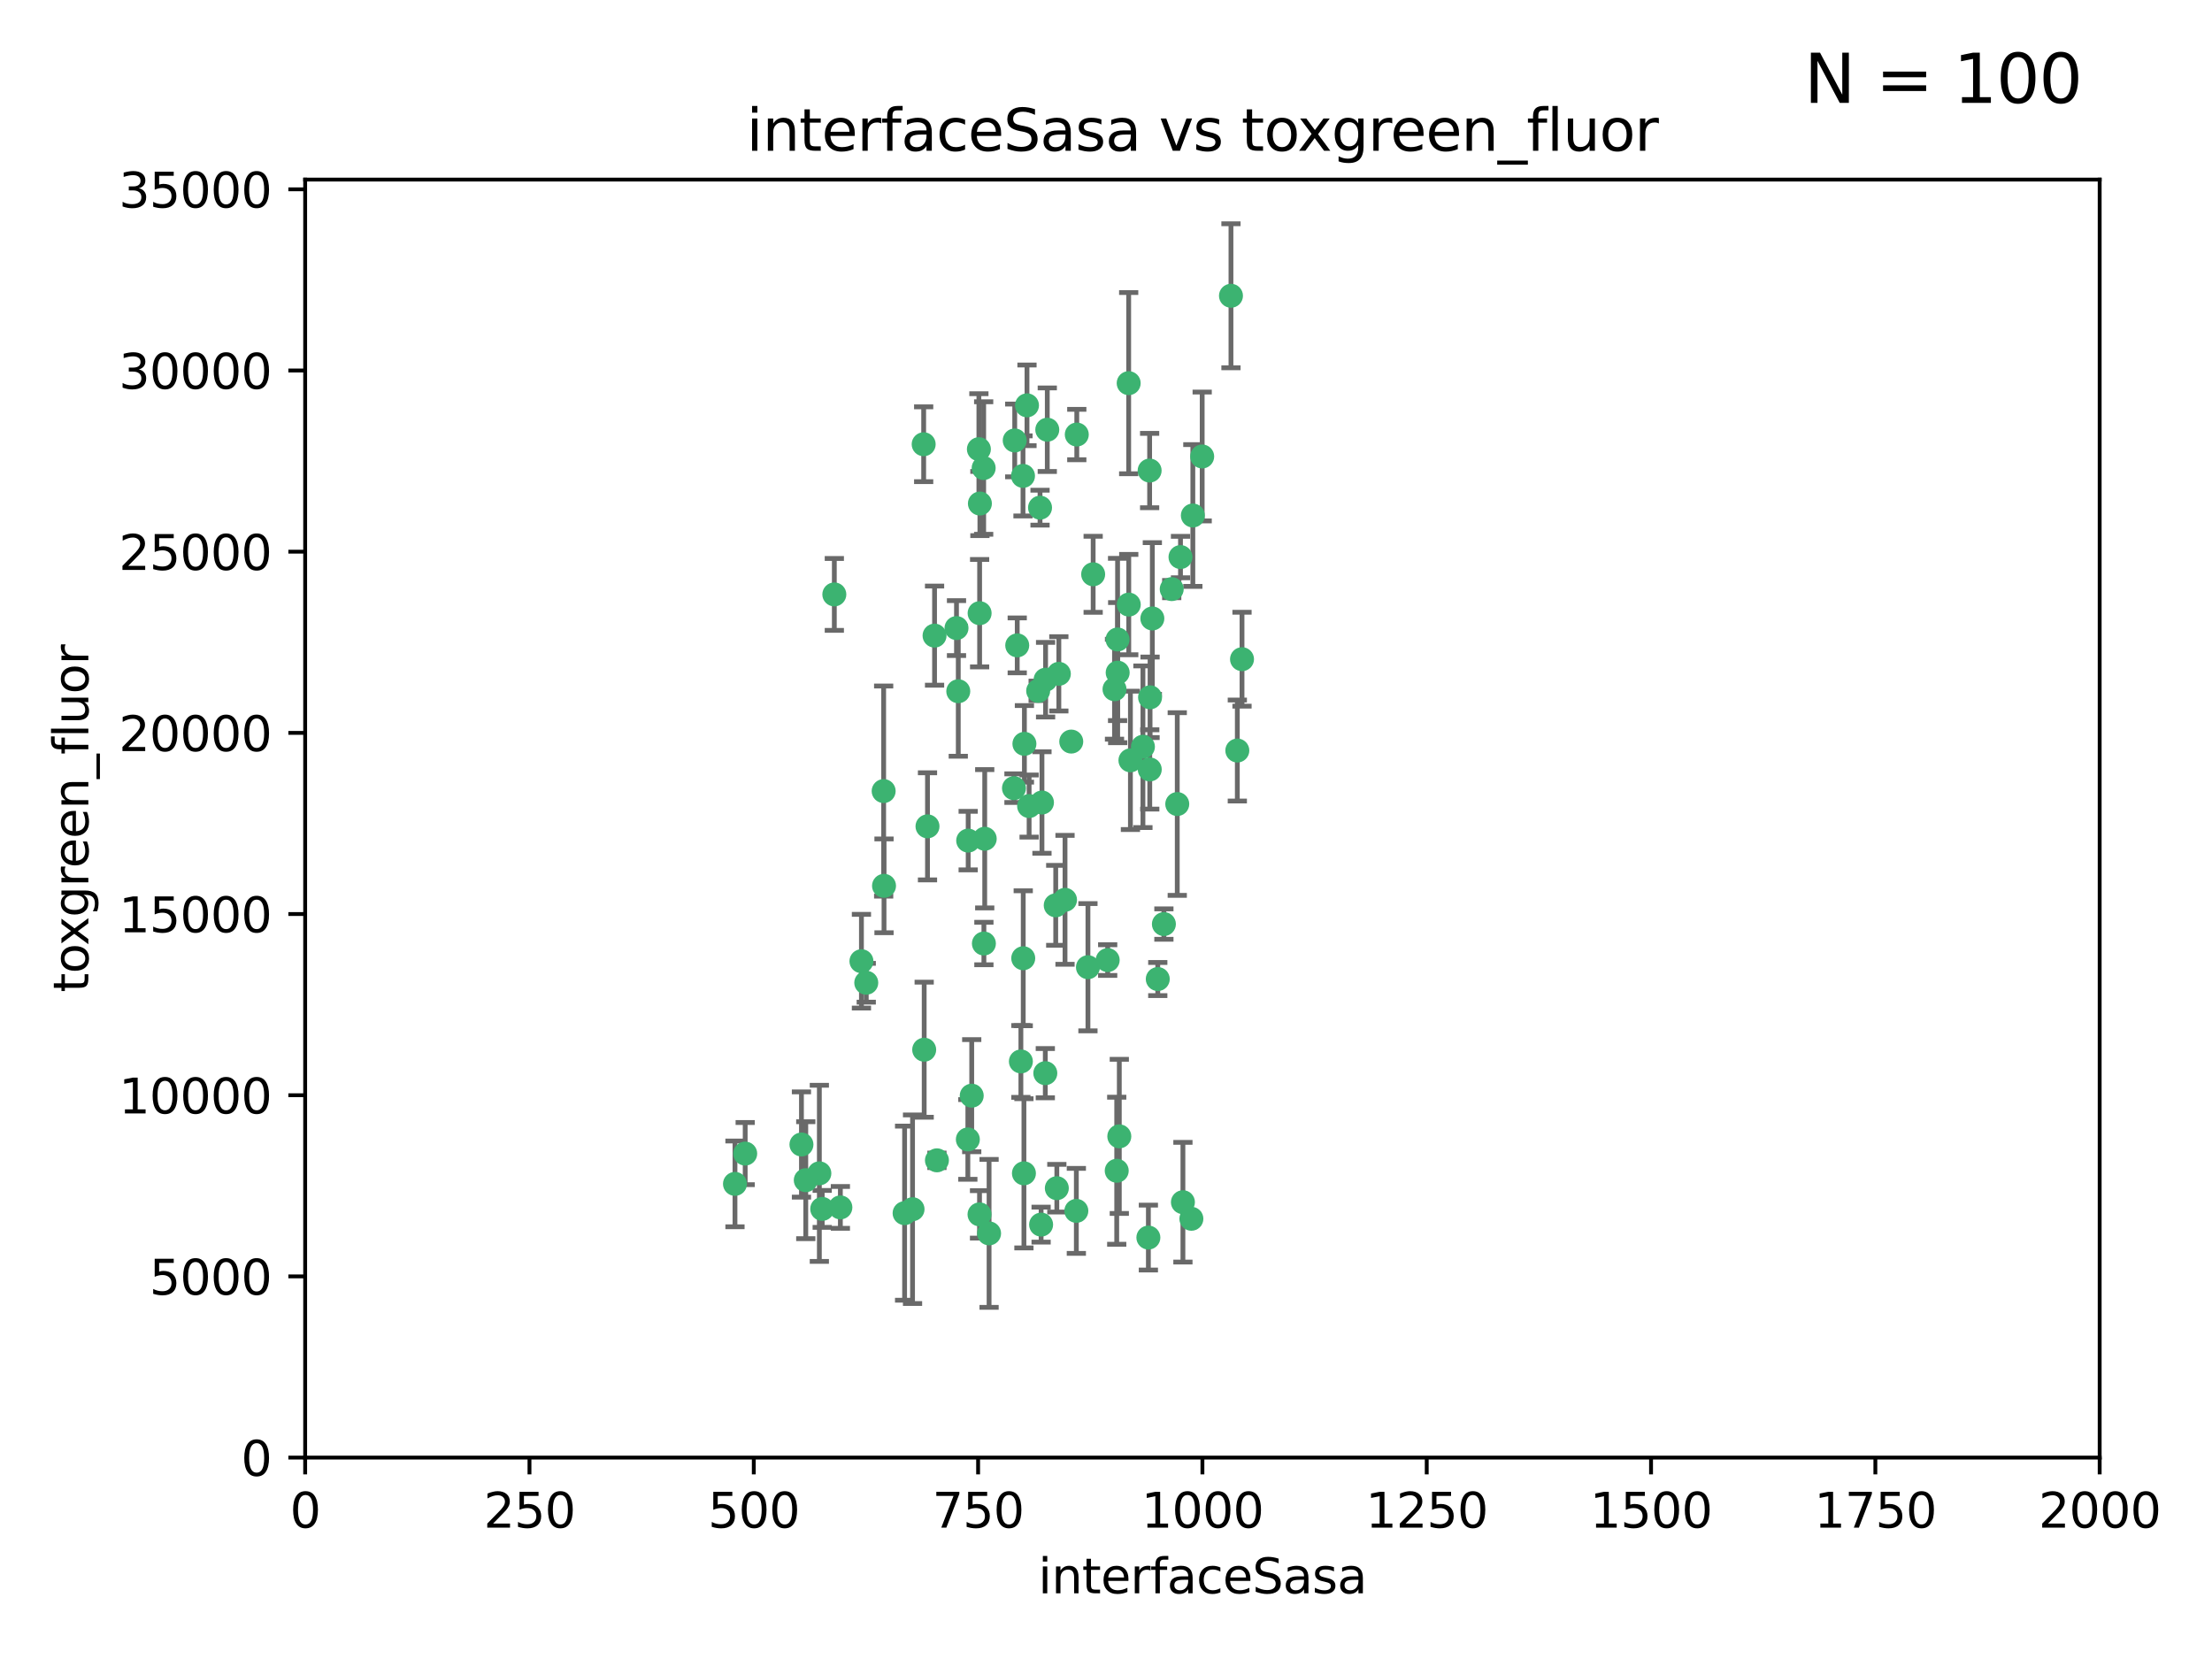 <?xml version="1.0" encoding="utf-8" standalone="no"?>
<!DOCTYPE svg PUBLIC "-//W3C//DTD SVG 1.1//EN"
  "http://www.w3.org/Graphics/SVG/1.1/DTD/svg11.dtd">
<svg xmlns:xlink="http://www.w3.org/1999/xlink" width="460.8pt" height="345.6pt" viewBox="0 0 460.8 345.6" xmlns="http://www.w3.org/2000/svg" version="1.1">
 <defs>
  <style type="text/css">*{stroke-linejoin: round; stroke-linecap: butt}</style>
 </defs>
 <g id="figure_1">
  <g id="patch_1">
   <path d="M 0 345.6 
L 460.8 345.6 
L 460.8 0 
L 0 0 
z
" style="fill: #ffffff"/>
  </g>
  <g id="axes_1">
   <g id="patch_2">
    <path d="M 63.571 303.64 
L 437.4 303.64 
L 437.4 37.411 
L 63.571 37.411 
z
" style="fill: #ffffff"/>
   </g>
   <g id="PathCollection_1">
    <defs>
     <path id="m190bb194bb" d="M 0 1.118 
C 0.297 1.118 0.581 1 0.791 0.791 
C 1 0.581 1.118 0.297 1.118 0 
C 1.118 -0.297 1 -0.581 0.791 -0.791 
C 0.581 -1 0.297 -1.118 0 -1.118 
C -0.297 -1.118 -0.581 -1 -0.791 -0.791 
C -1 -0.581 -1.118 -0.297 -1.118 0 
C -1.118 0.297 -1 0.581 -0.791 0.791 
C -0.581 1 -0.297 1.118 0 1.118 
z
" style="stroke: #3cb371"/>
    </defs>
    <g clip-path="url(#pc0eeed5d95)">
     <use xlink:href="#m190bb194bb" x="239.489" y="98.026" style="fill: #3cb371; stroke: #3cb371"/>
     <use xlink:href="#m190bb194bb" x="250.437" y="95.094" style="fill: #3cb371; stroke: #3cb371"/>
     <use xlink:href="#m190bb194bb" x="218.168" y="89.516" style="fill: #3cb371; stroke: #3cb371"/>
     <use xlink:href="#m190bb194bb" x="245.919" y="116.045" style="fill: #3cb371; stroke: #3cb371"/>
     <use xlink:href="#m190bb194bb" x="240.054" y="128.839" style="fill: #3cb371; stroke: #3cb371"/>
     <use xlink:href="#m190bb194bb" x="258.734" y="137.321" style="fill: #3cb371; stroke: #3cb371"/>
     <use xlink:href="#m190bb194bb" x="235.488" y="158.394" style="fill: #3cb371; stroke: #3cb371"/>
     <use xlink:href="#m190bb194bb" x="211.385" y="91.754" style="fill: #3cb371; stroke: #3cb371"/>
     <use xlink:href="#m190bb194bb" x="235.142" y="125.947" style="fill: #3cb371; stroke: #3cb371"/>
     <use xlink:href="#m190bb194bb" x="223.161" y="154.483" style="fill: #3cb371; stroke: #3cb371"/>
     <use xlink:href="#m190bb194bb" x="248.491" y="107.386" style="fill: #3cb371; stroke: #3cb371"/>
     <use xlink:href="#m190bb194bb" x="227.725" y="119.635" style="fill: #3cb371; stroke: #3cb371"/>
     <use xlink:href="#m190bb194bb" x="235.125" y="79.819" style="fill: #3cb371; stroke: #3cb371"/>
     <use xlink:href="#m190bb194bb" x="244.091" y="122.72" style="fill: #3cb371; stroke: #3cb371"/>
     <use xlink:href="#m190bb194bb" x="241.185" y="203.953" style="fill: #3cb371; stroke: #3cb371"/>
     <use xlink:href="#m190bb194bb" x="211.908" y="134.443" style="fill: #3cb371; stroke: #3cb371"/>
     <use xlink:href="#m190bb194bb" x="213.404" y="154.954" style="fill: #3cb371; stroke: #3cb371"/>
     <use xlink:href="#m190bb194bb" x="204.131" y="104.896" style="fill: #3cb371; stroke: #3cb371"/>
     <use xlink:href="#m190bb194bb" x="257.757" y="156.348" style="fill: #3cb371; stroke: #3cb371"/>
     <use xlink:href="#m190bb194bb" x="216.658" y="105.756" style="fill: #3cb371; stroke: #3cb371"/>
     <use xlink:href="#m190bb194bb" x="204.916" y="97.498" style="fill: #3cb371; stroke: #3cb371"/>
     <use xlink:href="#m190bb194bb" x="192.417" y="92.545" style="fill: #3cb371; stroke: #3cb371"/>
     <use xlink:href="#m190bb194bb" x="216.269" y="143.916" style="fill: #3cb371; stroke: #3cb371"/>
     <use xlink:href="#m190bb194bb" x="230.751" y="200.005" style="fill: #3cb371; stroke: #3cb371"/>
     <use xlink:href="#m190bb194bb" x="199.256" y="130.84" style="fill: #3cb371; stroke: #3cb371"/>
     <use xlink:href="#m190bb194bb" x="216.882" y="255.109" style="fill: #3cb371; stroke: #3cb371"/>
     <use xlink:href="#m190bb194bb" x="213.159" y="199.62" style="fill: #3cb371; stroke: #3cb371"/>
     <use xlink:href="#m190bb194bb" x="220.577" y="140.37" style="fill: #3cb371; stroke: #3cb371"/>
     <use xlink:href="#m190bb194bb" x="217.06" y="167.179" style="fill: #3cb371; stroke: #3cb371"/>
     <use xlink:href="#m190bb194bb" x="214.383" y="167.916" style="fill: #3cb371; stroke: #3cb371"/>
     <use xlink:href="#m190bb194bb" x="203.92" y="93.572" style="fill: #3cb371; stroke: #3cb371"/>
     <use xlink:href="#m190bb194bb" x="204.073" y="127.738" style="fill: #3cb371; stroke: #3cb371"/>
     <use xlink:href="#m190bb194bb" x="239.579" y="145.262" style="fill: #3cb371; stroke: #3cb371"/>
     <use xlink:href="#m190bb194bb" x="221.863" y="187.448" style="fill: #3cb371; stroke: #3cb371"/>
     <use xlink:href="#m190bb194bb" x="232.833" y="140.122" style="fill: #3cb371; stroke: #3cb371"/>
     <use xlink:href="#m190bb194bb" x="232.635" y="243.887" style="fill: #3cb371; stroke: #3cb371"/>
     <use xlink:href="#m190bb194bb" x="256.433" y="61.614" style="fill: #3cb371; stroke: #3cb371"/>
     <use xlink:href="#m190bb194bb" x="219.927" y="188.597" style="fill: #3cb371; stroke: #3cb371"/>
     <use xlink:href="#m190bb194bb" x="213.94" y="84.44" style="fill: #3cb371; stroke: #3cb371"/>
     <use xlink:href="#m190bb194bb" x="194.686" y="132.411" style="fill: #3cb371; stroke: #3cb371"/>
     <use xlink:href="#m190bb194bb" x="248.185" y="253.893" style="fill: #3cb371; stroke: #3cb371"/>
     <use xlink:href="#m190bb194bb" x="220.157" y="247.522" style="fill: #3cb371; stroke: #3cb371"/>
     <use xlink:href="#m190bb194bb" x="213.11" y="99.14" style="fill: #3cb371; stroke: #3cb371"/>
     <use xlink:href="#m190bb194bb" x="180.458" y="204.723" style="fill: #3cb371; stroke: #3cb371"/>
     <use xlink:href="#m190bb194bb" x="211.23" y="164.19" style="fill: #3cb371; stroke: #3cb371"/>
     <use xlink:href="#m190bb194bb" x="238.093" y="155.561" style="fill: #3cb371; stroke: #3cb371"/>
     <use xlink:href="#m190bb194bb" x="199.626" y="143.999" style="fill: #3cb371; stroke: #3cb371"/>
     <use xlink:href="#m190bb194bb" x="246.424" y="250.441" style="fill: #3cb371; stroke: #3cb371"/>
     <use xlink:href="#m190bb194bb" x="193.215" y="172.143" style="fill: #3cb371; stroke: #3cb371"/>
     <use xlink:href="#m190bb194bb" x="232.811" y="133.213" style="fill: #3cb371; stroke: #3cb371"/>
     <use xlink:href="#m190bb194bb" x="224.314" y="90.523" style="fill: #3cb371; stroke: #3cb371"/>
     <use xlink:href="#m190bb194bb" x="239.516" y="160.289" style="fill: #3cb371; stroke: #3cb371"/>
     <use xlink:href="#m190bb194bb" x="204.964" y="196.552" style="fill: #3cb371; stroke: #3cb371"/>
     <use xlink:href="#m190bb194bb" x="190.099" y="251.902" style="fill: #3cb371; stroke: #3cb371"/>
     <use xlink:href="#m190bb194bb" x="212.669" y="221.118" style="fill: #3cb371; stroke: #3cb371"/>
     <use xlink:href="#m190bb194bb" x="205.136" y="174.728" style="fill: #3cb371; stroke: #3cb371"/>
     <use xlink:href="#m190bb194bb" x="201.621" y="237.366" style="fill: #3cb371; stroke: #3cb371"/>
     <use xlink:href="#m190bb194bb" x="213.303" y="244.424" style="fill: #3cb371; stroke: #3cb371"/>
     <use xlink:href="#m190bb194bb" x="217.815" y="141.593" style="fill: #3cb371; stroke: #3cb371"/>
     <use xlink:href="#m190bb194bb" x="201.69" y="175.112" style="fill: #3cb371; stroke: #3cb371"/>
     <use xlink:href="#m190bb194bb" x="242.461" y="192.502" style="fill: #3cb371; stroke: #3cb371"/>
     <use xlink:href="#m190bb194bb" x="175.066" y="251.524" style="fill: #3cb371; stroke: #3cb371"/>
     <use xlink:href="#m190bb194bb" x="233.172" y="236.725" style="fill: #3cb371; stroke: #3cb371"/>
     <use xlink:href="#m190bb194bb" x="206.043" y="256.937" style="fill: #3cb371; stroke: #3cb371"/>
     <use xlink:href="#m190bb194bb" x="192.525" y="218.674" style="fill: #3cb371; stroke: #3cb371"/>
     <use xlink:href="#m190bb194bb" x="184.082" y="164.794" style="fill: #3cb371; stroke: #3cb371"/>
     <use xlink:href="#m190bb194bb" x="232.174" y="143.576" style="fill: #3cb371; stroke: #3cb371"/>
     <use xlink:href="#m190bb194bb" x="239.228" y="257.808" style="fill: #3cb371; stroke: #3cb371"/>
     <use xlink:href="#m190bb194bb" x="179.453" y="200.236" style="fill: #3cb371; stroke: #3cb371"/>
     <use xlink:href="#m190bb194bb" x="167.858" y="245.856" style="fill: #3cb371; stroke: #3cb371"/>
     <use xlink:href="#m190bb194bb" x="166.957" y="238.42" style="fill: #3cb371; stroke: #3cb371"/>
     <use xlink:href="#m190bb194bb" x="224.222" y="252.246" style="fill: #3cb371; stroke: #3cb371"/>
     <use xlink:href="#m190bb194bb" x="171.281" y="251.838" style="fill: #3cb371; stroke: #3cb371"/>
     <use xlink:href="#m190bb194bb" x="245.245" y="167.495" style="fill: #3cb371; stroke: #3cb371"/>
     <use xlink:href="#m190bb194bb" x="188.445" y="252.723" style="fill: #3cb371; stroke: #3cb371"/>
     <use xlink:href="#m190bb194bb" x="217.757" y="223.562" style="fill: #3cb371; stroke: #3cb371"/>
     <use xlink:href="#m190bb194bb" x="170.686" y="244.428" style="fill: #3cb371; stroke: #3cb371"/>
     <use xlink:href="#m190bb194bb" x="173.806" y="123.828" style="fill: #3cb371; stroke: #3cb371"/>
     <use xlink:href="#m190bb194bb" x="155.238" y="240.314" style="fill: #3cb371; stroke: #3cb371"/>
     <use xlink:href="#m190bb194bb" x="195.181" y="241.718" style="fill: #3cb371; stroke: #3cb371"/>
     <use xlink:href="#m190bb194bb" x="204.052" y="252.978" style="fill: #3cb371; stroke: #3cb371"/>
     <use xlink:href="#m190bb194bb" x="226.639" y="201.488" style="fill: #3cb371; stroke: #3cb371"/>
     <use xlink:href="#m190bb194bb" x="184.157" y="184.534" style="fill: #3cb371; stroke: #3cb371"/>
     <use xlink:href="#m190bb194bb" x="153.109" y="246.624" style="fill: #3cb371; stroke: #3cb371"/>
     <use xlink:href="#m190bb194bb" x="202.428" y="228.248" style="fill: #3cb371; stroke: #3cb371"/>
    </g>
   </g>
   <g id="matplotlib.axis_1">
    <g id="xtick_1">
     <g id="line2d_1">
      <defs>
       <path id="mfca7d52b48" d="M 0 0 
L 0 3.5 
" style="stroke: #000000; stroke-width: 0.8"/>
      </defs>
      <g>
       <use xlink:href="#mfca7d52b48" x="63.571" y="303.64" style="stroke: #000000; stroke-width: 0.8"/>
      </g>
     </g>
     <g id="text_1">
      <!-- 0 -->
      <g transform="translate(60.39 318.238)scale(0.1 -0.1)">
       <defs>
        <path id="DejaVuSans-30" d="M 2034 4250 
Q 1547 4250 1301 3770 
Q 1056 3291 1056 2328 
Q 1056 1369 1301 889 
Q 1547 409 2034 409 
Q 2525 409 2770 889 
Q 3016 1369 3016 2328 
Q 3016 3291 2770 3770 
Q 2525 4250 2034 4250 
z
M 2034 4750 
Q 2819 4750 3233 4129 
Q 3647 3509 3647 2328 
Q 3647 1150 3233 529 
Q 2819 -91 2034 -91 
Q 1250 -91 836 529 
Q 422 1150 422 2328 
Q 422 3509 836 4129 
Q 1250 4750 2034 4750 
z
" transform="scale(0.016)"/>
       </defs>
       <use xlink:href="#DejaVuSans-30"/>
      </g>
     </g>
    </g>
    <g id="xtick_2">
     <g id="line2d_2">
      <g>
       <use xlink:href="#mfca7d52b48" x="110.3" y="303.64" style="stroke: #000000; stroke-width: 0.8"/>
      </g>
     </g>
     <g id="text_2">
      <!-- 250 -->
      <g transform="translate(100.756 318.238)scale(0.1 -0.1)">
       <defs>
        <path id="DejaVuSans-32" d="M 1228 531 
L 3431 531 
L 3431 0 
L 469 0 
L 469 531 
Q 828 903 1448 1529 
Q 2069 2156 2228 2338 
Q 2531 2678 2651 2914 
Q 2772 3150 2772 3378 
Q 2772 3750 2511 3984 
Q 2250 4219 1831 4219 
Q 1534 4219 1204 4116 
Q 875 4013 500 3803 
L 500 4441 
Q 881 4594 1212 4672 
Q 1544 4750 1819 4750 
Q 2544 4750 2975 4387 
Q 3406 4025 3406 3419 
Q 3406 3131 3298 2873 
Q 3191 2616 2906 2266 
Q 2828 2175 2409 1742 
Q 1991 1309 1228 531 
z
" transform="scale(0.016)"/>
        <path id="DejaVuSans-35" d="M 691 4666 
L 3169 4666 
L 3169 4134 
L 1269 4134 
L 1269 2991 
Q 1406 3038 1543 3061 
Q 1681 3084 1819 3084 
Q 2600 3084 3056 2656 
Q 3513 2228 3513 1497 
Q 3513 744 3044 326 
Q 2575 -91 1722 -91 
Q 1428 -91 1123 -41 
Q 819 9 494 109 
L 494 744 
Q 775 591 1075 516 
Q 1375 441 1709 441 
Q 2250 441 2565 725 
Q 2881 1009 2881 1497 
Q 2881 1984 2565 2268 
Q 2250 2553 1709 2553 
Q 1456 2553 1204 2497 
Q 953 2441 691 2322 
L 691 4666 
z
" transform="scale(0.016)"/>
       </defs>
       <use xlink:href="#DejaVuSans-32"/>
       <use xlink:href="#DejaVuSans-35" x="63.623"/>
       <use xlink:href="#DejaVuSans-30" x="127.246"/>
      </g>
     </g>
    </g>
    <g id="xtick_3">
     <g id="line2d_3">
      <g>
       <use xlink:href="#mfca7d52b48" x="157.028" y="303.64" style="stroke: #000000; stroke-width: 0.8"/>
      </g>
     </g>
     <g id="text_3">
      <!-- 500 -->
      <g transform="translate(147.485 318.238)scale(0.1 -0.1)">
       <use xlink:href="#DejaVuSans-35"/>
       <use xlink:href="#DejaVuSans-30" x="63.623"/>
       <use xlink:href="#DejaVuSans-30" x="127.246"/>
      </g>
     </g>
    </g>
    <g id="xtick_4">
     <g id="line2d_4">
      <g>
       <use xlink:href="#mfca7d52b48" x="203.757" y="303.64" style="stroke: #000000; stroke-width: 0.8"/>
      </g>
     </g>
     <g id="text_4">
      <!-- 750 -->
      <g transform="translate(194.213 318.238)scale(0.1 -0.1)">
       <defs>
        <path id="DejaVuSans-37" d="M 525 4666 
L 3525 4666 
L 3525 4397 
L 1831 0 
L 1172 0 
L 2766 4134 
L 525 4134 
L 525 4666 
z
" transform="scale(0.016)"/>
       </defs>
       <use xlink:href="#DejaVuSans-37"/>
       <use xlink:href="#DejaVuSans-35" x="63.623"/>
       <use xlink:href="#DejaVuSans-30" x="127.246"/>
      </g>
     </g>
    </g>
    <g id="xtick_5">
     <g id="line2d_5">
      <g>
       <use xlink:href="#mfca7d52b48" x="250.486" y="303.64" style="stroke: #000000; stroke-width: 0.8"/>
      </g>
     </g>
     <g id="text_5">
      <!-- 1000 -->
      <g transform="translate(237.761 318.238)scale(0.1 -0.1)">
       <defs>
        <path id="DejaVuSans-31" d="M 794 531 
L 1825 531 
L 1825 4091 
L 703 3866 
L 703 4441 
L 1819 4666 
L 2450 4666 
L 2450 531 
L 3481 531 
L 3481 0 
L 794 0 
L 794 531 
z
" transform="scale(0.016)"/>
       </defs>
       <use xlink:href="#DejaVuSans-31"/>
       <use xlink:href="#DejaVuSans-30" x="63.623"/>
       <use xlink:href="#DejaVuSans-30" x="127.246"/>
       <use xlink:href="#DejaVuSans-30" x="190.869"/>
      </g>
     </g>
    </g>
    <g id="xtick_6">
     <g id="line2d_6">
      <g>
       <use xlink:href="#mfca7d52b48" x="297.214" y="303.64" style="stroke: #000000; stroke-width: 0.8"/>
      </g>
     </g>
     <g id="text_6">
      <!-- 1250 -->
      <g transform="translate(284.489 318.238)scale(0.1 -0.1)">
       <use xlink:href="#DejaVuSans-31"/>
       <use xlink:href="#DejaVuSans-32" x="63.623"/>
       <use xlink:href="#DejaVuSans-35" x="127.246"/>
       <use xlink:href="#DejaVuSans-30" x="190.869"/>
      </g>
     </g>
    </g>
    <g id="xtick_7">
     <g id="line2d_7">
      <g>
       <use xlink:href="#mfca7d52b48" x="343.943" y="303.64" style="stroke: #000000; stroke-width: 0.8"/>
      </g>
     </g>
     <g id="text_7">
      <!-- 1500 -->
      <g transform="translate(331.218 318.238)scale(0.1 -0.1)">
       <use xlink:href="#DejaVuSans-31"/>
       <use xlink:href="#DejaVuSans-35" x="63.623"/>
       <use xlink:href="#DejaVuSans-30" x="127.246"/>
       <use xlink:href="#DejaVuSans-30" x="190.869"/>
      </g>
     </g>
    </g>
    <g id="xtick_8">
     <g id="line2d_8">
      <g>
       <use xlink:href="#mfca7d52b48" x="390.671" y="303.64" style="stroke: #000000; stroke-width: 0.8"/>
      </g>
     </g>
     <g id="text_8">
      <!-- 1750 -->
      <g transform="translate(377.946 318.238)scale(0.1 -0.1)">
       <use xlink:href="#DejaVuSans-31"/>
       <use xlink:href="#DejaVuSans-37" x="63.623"/>
       <use xlink:href="#DejaVuSans-35" x="127.246"/>
       <use xlink:href="#DejaVuSans-30" x="190.869"/>
      </g>
     </g>
    </g>
    <g id="xtick_9">
     <g id="line2d_9">
      <g>
       <use xlink:href="#mfca7d52b48" x="437.4" y="303.64" style="stroke: #000000; stroke-width: 0.8"/>
      </g>
     </g>
     <g id="text_9">
      <!-- 2000 -->
      <g transform="translate(424.675 318.238)scale(0.1 -0.1)">
       <use xlink:href="#DejaVuSans-32"/>
       <use xlink:href="#DejaVuSans-30" x="63.623"/>
       <use xlink:href="#DejaVuSans-30" x="127.246"/>
       <use xlink:href="#DejaVuSans-30" x="190.869"/>
      </g>
     </g>
    </g>
    <g id="text_10">
     <!-- interfaceSasa -->
     <g transform="translate(216.279 331.917)scale(0.1 -0.1)">
      <defs>
       <path id="DejaVuSans-69" d="M 603 3500 
L 1178 3500 
L 1178 0 
L 603 0 
L 603 3500 
z
M 603 4863 
L 1178 4863 
L 1178 4134 
L 603 4134 
L 603 4863 
z
" transform="scale(0.016)"/>
       <path id="DejaVuSans-6e" d="M 3513 2113 
L 3513 0 
L 2938 0 
L 2938 2094 
Q 2938 2591 2744 2837 
Q 2550 3084 2163 3084 
Q 1697 3084 1428 2787 
Q 1159 2491 1159 1978 
L 1159 0 
L 581 0 
L 581 3500 
L 1159 3500 
L 1159 2956 
Q 1366 3272 1645 3428 
Q 1925 3584 2291 3584 
Q 2894 3584 3203 3211 
Q 3513 2838 3513 2113 
z
" transform="scale(0.016)"/>
       <path id="DejaVuSans-74" d="M 1172 4494 
L 1172 3500 
L 2356 3500 
L 2356 3053 
L 1172 3053 
L 1172 1153 
Q 1172 725 1289 603 
Q 1406 481 1766 481 
L 2356 481 
L 2356 0 
L 1766 0 
Q 1100 0 847 248 
Q 594 497 594 1153 
L 594 3053 
L 172 3053 
L 172 3500 
L 594 3500 
L 594 4494 
L 1172 4494 
z
" transform="scale(0.016)"/>
       <path id="DejaVuSans-65" d="M 3597 1894 
L 3597 1613 
L 953 1613 
Q 991 1019 1311 708 
Q 1631 397 2203 397 
Q 2534 397 2845 478 
Q 3156 559 3463 722 
L 3463 178 
Q 3153 47 2828 -22 
Q 2503 -91 2169 -91 
Q 1331 -91 842 396 
Q 353 884 353 1716 
Q 353 2575 817 3079 
Q 1281 3584 2069 3584 
Q 2775 3584 3186 3129 
Q 3597 2675 3597 1894 
z
M 3022 2063 
Q 3016 2534 2758 2815 
Q 2500 3097 2075 3097 
Q 1594 3097 1305 2825 
Q 1016 2553 972 2059 
L 3022 2063 
z
" transform="scale(0.016)"/>
       <path id="DejaVuSans-72" d="M 2631 2963 
Q 2534 3019 2420 3045 
Q 2306 3072 2169 3072 
Q 1681 3072 1420 2755 
Q 1159 2438 1159 1844 
L 1159 0 
L 581 0 
L 581 3500 
L 1159 3500 
L 1159 2956 
Q 1341 3275 1631 3429 
Q 1922 3584 2338 3584 
Q 2397 3584 2469 3576 
Q 2541 3569 2628 3553 
L 2631 2963 
z
" transform="scale(0.016)"/>
       <path id="DejaVuSans-66" d="M 2375 4863 
L 2375 4384 
L 1825 4384 
Q 1516 4384 1395 4259 
Q 1275 4134 1275 3809 
L 1275 3500 
L 2222 3500 
L 2222 3053 
L 1275 3053 
L 1275 0 
L 697 0 
L 697 3053 
L 147 3053 
L 147 3500 
L 697 3500 
L 697 3744 
Q 697 4328 969 4595 
Q 1241 4863 1831 4863 
L 2375 4863 
z
" transform="scale(0.016)"/>
       <path id="DejaVuSans-61" d="M 2194 1759 
Q 1497 1759 1228 1600 
Q 959 1441 959 1056 
Q 959 750 1161 570 
Q 1363 391 1709 391 
Q 2188 391 2477 730 
Q 2766 1069 2766 1631 
L 2766 1759 
L 2194 1759 
z
M 3341 1997 
L 3341 0 
L 2766 0 
L 2766 531 
Q 2569 213 2275 61 
Q 1981 -91 1556 -91 
Q 1019 -91 701 211 
Q 384 513 384 1019 
Q 384 1609 779 1909 
Q 1175 2209 1959 2209 
L 2766 2209 
L 2766 2266 
Q 2766 2663 2505 2880 
Q 2244 3097 1772 3097 
Q 1472 3097 1187 3025 
Q 903 2953 641 2809 
L 641 3341 
Q 956 3463 1253 3523 
Q 1550 3584 1831 3584 
Q 2591 3584 2966 3190 
Q 3341 2797 3341 1997 
z
" transform="scale(0.016)"/>
       <path id="DejaVuSans-63" d="M 3122 3366 
L 3122 2828 
Q 2878 2963 2633 3030 
Q 2388 3097 2138 3097 
Q 1578 3097 1268 2742 
Q 959 2388 959 1747 
Q 959 1106 1268 751 
Q 1578 397 2138 397 
Q 2388 397 2633 464 
Q 2878 531 3122 666 
L 3122 134 
Q 2881 22 2623 -34 
Q 2366 -91 2075 -91 
Q 1284 -91 818 406 
Q 353 903 353 1747 
Q 353 2603 823 3093 
Q 1294 3584 2113 3584 
Q 2378 3584 2631 3529 
Q 2884 3475 3122 3366 
z
" transform="scale(0.016)"/>
       <path id="DejaVuSans-53" d="M 3425 4513 
L 3425 3897 
Q 3066 4069 2747 4153 
Q 2428 4238 2131 4238 
Q 1616 4238 1336 4038 
Q 1056 3838 1056 3469 
Q 1056 3159 1242 3001 
Q 1428 2844 1947 2747 
L 2328 2669 
Q 3034 2534 3370 2195 
Q 3706 1856 3706 1288 
Q 3706 609 3251 259 
Q 2797 -91 1919 -91 
Q 1588 -91 1214 -16 
Q 841 59 441 206 
L 441 856 
Q 825 641 1194 531 
Q 1563 422 1919 422 
Q 2459 422 2753 634 
Q 3047 847 3047 1241 
Q 3047 1584 2836 1778 
Q 2625 1972 2144 2069 
L 1759 2144 
Q 1053 2284 737 2584 
Q 422 2884 422 3419 
Q 422 4038 858 4394 
Q 1294 4750 2059 4750 
Q 2388 4750 2728 4690 
Q 3069 4631 3425 4513 
z
" transform="scale(0.016)"/>
       <path id="DejaVuSans-73" d="M 2834 3397 
L 2834 2853 
Q 2591 2978 2328 3040 
Q 2066 3103 1784 3103 
Q 1356 3103 1142 2972 
Q 928 2841 928 2578 
Q 928 2378 1081 2264 
Q 1234 2150 1697 2047 
L 1894 2003 
Q 2506 1872 2764 1633 
Q 3022 1394 3022 966 
Q 3022 478 2636 193 
Q 2250 -91 1575 -91 
Q 1294 -91 989 -36 
Q 684 19 347 128 
L 347 722 
Q 666 556 975 473 
Q 1284 391 1588 391 
Q 1994 391 2212 530 
Q 2431 669 2431 922 
Q 2431 1156 2273 1281 
Q 2116 1406 1581 1522 
L 1381 1569 
Q 847 1681 609 1914 
Q 372 2147 372 2553 
Q 372 3047 722 3315 
Q 1072 3584 1716 3584 
Q 2034 3584 2315 3537 
Q 2597 3491 2834 3397 
z
" transform="scale(0.016)"/>
      </defs>
      <use xlink:href="#DejaVuSans-69"/>
      <use xlink:href="#DejaVuSans-6e" x="27.783"/>
      <use xlink:href="#DejaVuSans-74" x="91.162"/>
      <use xlink:href="#DejaVuSans-65" x="130.371"/>
      <use xlink:href="#DejaVuSans-72" x="191.895"/>
      <use xlink:href="#DejaVuSans-66" x="233.008"/>
      <use xlink:href="#DejaVuSans-61" x="268.213"/>
      <use xlink:href="#DejaVuSans-63" x="329.492"/>
      <use xlink:href="#DejaVuSans-65" x="384.473"/>
      <use xlink:href="#DejaVuSans-53" x="445.996"/>
      <use xlink:href="#DejaVuSans-61" x="509.473"/>
      <use xlink:href="#DejaVuSans-73" x="570.752"/>
      <use xlink:href="#DejaVuSans-61" x="622.852"/>
     </g>
    </g>
   </g>
   <g id="matplotlib.axis_2">
    <g id="ytick_1">
     <g id="line2d_10">
      <defs>
       <path id="m827c1d82f5" d="M 0 0 
L -3.5 0 
" style="stroke: #000000; stroke-width: 0.8"/>
      </defs>
      <g>
       <use xlink:href="#m827c1d82f5" x="63.571" y="303.64" style="stroke: #000000; stroke-width: 0.8"/>
      </g>
     </g>
     <g id="text_11">
      <!-- 0 -->
      <g transform="translate(50.209 307.439)scale(0.1 -0.1)">
       <use xlink:href="#DejaVuSans-30"/>
      </g>
     </g>
    </g>
    <g id="ytick_2">
     <g id="line2d_11">
      <g>
       <use xlink:href="#m827c1d82f5" x="63.571" y="265.897" style="stroke: #000000; stroke-width: 0.8"/>
      </g>
     </g>
     <g id="text_12">
      <!-- 5000 -->
      <g transform="translate(31.121 269.696)scale(0.1 -0.1)">
       <use xlink:href="#DejaVuSans-35"/>
       <use xlink:href="#DejaVuSans-30" x="63.623"/>
       <use xlink:href="#DejaVuSans-30" x="127.246"/>
       <use xlink:href="#DejaVuSans-30" x="190.869"/>
      </g>
     </g>
    </g>
    <g id="ytick_3">
     <g id="line2d_12">
      <g>
       <use xlink:href="#m827c1d82f5" x="63.571" y="228.154" style="stroke: #000000; stroke-width: 0.8"/>
      </g>
     </g>
     <g id="text_13">
      <!-- 10000 -->
      <g transform="translate(24.759 231.953)scale(0.1 -0.1)">
       <use xlink:href="#DejaVuSans-31"/>
       <use xlink:href="#DejaVuSans-30" x="63.623"/>
       <use xlink:href="#DejaVuSans-30" x="127.246"/>
       <use xlink:href="#DejaVuSans-30" x="190.869"/>
       <use xlink:href="#DejaVuSans-30" x="254.492"/>
      </g>
     </g>
    </g>
    <g id="ytick_4">
     <g id="line2d_13">
      <g>
       <use xlink:href="#m827c1d82f5" x="63.571" y="190.411" style="stroke: #000000; stroke-width: 0.8"/>
      </g>
     </g>
     <g id="text_14">
      <!-- 15000 -->
      <g transform="translate(24.759 194.21)scale(0.1 -0.1)">
       <use xlink:href="#DejaVuSans-31"/>
       <use xlink:href="#DejaVuSans-35" x="63.623"/>
       <use xlink:href="#DejaVuSans-30" x="127.246"/>
       <use xlink:href="#DejaVuSans-30" x="190.869"/>
       <use xlink:href="#DejaVuSans-30" x="254.492"/>
      </g>
     </g>
    </g>
    <g id="ytick_5">
     <g id="line2d_14">
      <g>
       <use xlink:href="#m827c1d82f5" x="63.571" y="152.668" style="stroke: #000000; stroke-width: 0.8"/>
      </g>
     </g>
     <g id="text_15">
      <!-- 20000 -->
      <g transform="translate(24.759 156.467)scale(0.1 -0.1)">
       <use xlink:href="#DejaVuSans-32"/>
       <use xlink:href="#DejaVuSans-30" x="63.623"/>
       <use xlink:href="#DejaVuSans-30" x="127.246"/>
       <use xlink:href="#DejaVuSans-30" x="190.869"/>
       <use xlink:href="#DejaVuSans-30" x="254.492"/>
      </g>
     </g>
    </g>
    <g id="ytick_6">
     <g id="line2d_15">
      <g>
       <use xlink:href="#m827c1d82f5" x="63.571" y="114.925" style="stroke: #000000; stroke-width: 0.8"/>
      </g>
     </g>
     <g id="text_16">
      <!-- 25000 -->
      <g transform="translate(24.759 118.724)scale(0.1 -0.1)">
       <use xlink:href="#DejaVuSans-32"/>
       <use xlink:href="#DejaVuSans-35" x="63.623"/>
       <use xlink:href="#DejaVuSans-30" x="127.246"/>
       <use xlink:href="#DejaVuSans-30" x="190.869"/>
       <use xlink:href="#DejaVuSans-30" x="254.492"/>
      </g>
     </g>
    </g>
    <g id="ytick_7">
     <g id="line2d_16">
      <g>
       <use xlink:href="#m827c1d82f5" x="63.571" y="77.181" style="stroke: #000000; stroke-width: 0.8"/>
      </g>
     </g>
     <g id="text_17">
      <!-- 30000 -->
      <g transform="translate(24.759 80.981)scale(0.1 -0.1)">
       <defs>
        <path id="DejaVuSans-33" d="M 2597 2516 
Q 3050 2419 3304 2112 
Q 3559 1806 3559 1356 
Q 3559 666 3084 287 
Q 2609 -91 1734 -91 
Q 1441 -91 1130 -33 
Q 819 25 488 141 
L 488 750 
Q 750 597 1062 519 
Q 1375 441 1716 441 
Q 2309 441 2620 675 
Q 2931 909 2931 1356 
Q 2931 1769 2642 2001 
Q 2353 2234 1838 2234 
L 1294 2234 
L 1294 2753 
L 1863 2753 
Q 2328 2753 2575 2939 
Q 2822 3125 2822 3475 
Q 2822 3834 2567 4026 
Q 2313 4219 1838 4219 
Q 1578 4219 1281 4162 
Q 984 4106 628 3988 
L 628 4550 
Q 988 4650 1302 4700 
Q 1616 4750 1894 4750 
Q 2613 4750 3031 4423 
Q 3450 4097 3450 3541 
Q 3450 3153 3228 2886 
Q 3006 2619 2597 2516 
z
" transform="scale(0.016)"/>
       </defs>
       <use xlink:href="#DejaVuSans-33"/>
       <use xlink:href="#DejaVuSans-30" x="63.623"/>
       <use xlink:href="#DejaVuSans-30" x="127.246"/>
       <use xlink:href="#DejaVuSans-30" x="190.869"/>
       <use xlink:href="#DejaVuSans-30" x="254.492"/>
      </g>
     </g>
    </g>
    <g id="ytick_8">
     <g id="line2d_17">
      <g>
       <use xlink:href="#m827c1d82f5" x="63.571" y="39.438" style="stroke: #000000; stroke-width: 0.8"/>
      </g>
     </g>
     <g id="text_18">
      <!-- 35000 -->
      <g transform="translate(24.759 43.238)scale(0.1 -0.1)">
       <use xlink:href="#DejaVuSans-33"/>
       <use xlink:href="#DejaVuSans-35" x="63.623"/>
       <use xlink:href="#DejaVuSans-30" x="127.246"/>
       <use xlink:href="#DejaVuSans-30" x="190.869"/>
       <use xlink:href="#DejaVuSans-30" x="254.492"/>
      </g>
     </g>
    </g>
    <g id="text_19">
     <!-- toxgreen_fluor -->
     <g transform="translate(18.401 206.72)rotate(-90)scale(0.1 -0.1)">
      <defs>
       <path id="DejaVuSans-6f" d="M 1959 3097 
Q 1497 3097 1228 2736 
Q 959 2375 959 1747 
Q 959 1119 1226 758 
Q 1494 397 1959 397 
Q 2419 397 2687 759 
Q 2956 1122 2956 1747 
Q 2956 2369 2687 2733 
Q 2419 3097 1959 3097 
z
M 1959 3584 
Q 2709 3584 3137 3096 
Q 3566 2609 3566 1747 
Q 3566 888 3137 398 
Q 2709 -91 1959 -91 
Q 1206 -91 779 398 
Q 353 888 353 1747 
Q 353 2609 779 3096 
Q 1206 3584 1959 3584 
z
" transform="scale(0.016)"/>
       <path id="DejaVuSans-78" d="M 3513 3500 
L 2247 1797 
L 3578 0 
L 2900 0 
L 1881 1375 
L 863 0 
L 184 0 
L 1544 1831 
L 300 3500 
L 978 3500 
L 1906 2253 
L 2834 3500 
L 3513 3500 
z
" transform="scale(0.016)"/>
       <path id="DejaVuSans-67" d="M 2906 1791 
Q 2906 2416 2648 2759 
Q 2391 3103 1925 3103 
Q 1463 3103 1205 2759 
Q 947 2416 947 1791 
Q 947 1169 1205 825 
Q 1463 481 1925 481 
Q 2391 481 2648 825 
Q 2906 1169 2906 1791 
z
M 3481 434 
Q 3481 -459 3084 -895 
Q 2688 -1331 1869 -1331 
Q 1566 -1331 1297 -1286 
Q 1028 -1241 775 -1147 
L 775 -588 
Q 1028 -725 1275 -790 
Q 1522 -856 1778 -856 
Q 2344 -856 2625 -561 
Q 2906 -266 2906 331 
L 2906 616 
Q 2728 306 2450 153 
Q 2172 0 1784 0 
Q 1141 0 747 490 
Q 353 981 353 1791 
Q 353 2603 747 3093 
Q 1141 3584 1784 3584 
Q 2172 3584 2450 3431 
Q 2728 3278 2906 2969 
L 2906 3500 
L 3481 3500 
L 3481 434 
z
" transform="scale(0.016)"/>
       <path id="DejaVuSans-5f" d="M 3263 -1063 
L 3263 -1509 
L -63 -1509 
L -63 -1063 
L 3263 -1063 
z
" transform="scale(0.016)"/>
       <path id="DejaVuSans-6c" d="M 603 4863 
L 1178 4863 
L 1178 0 
L 603 0 
L 603 4863 
z
" transform="scale(0.016)"/>
       <path id="DejaVuSans-75" d="M 544 1381 
L 544 3500 
L 1119 3500 
L 1119 1403 
Q 1119 906 1312 657 
Q 1506 409 1894 409 
Q 2359 409 2629 706 
Q 2900 1003 2900 1516 
L 2900 3500 
L 3475 3500 
L 3475 0 
L 2900 0 
L 2900 538 
Q 2691 219 2414 64 
Q 2138 -91 1772 -91 
Q 1169 -91 856 284 
Q 544 659 544 1381 
z
M 1991 3584 
L 1991 3584 
z
" transform="scale(0.016)"/>
      </defs>
      <use xlink:href="#DejaVuSans-74"/>
      <use xlink:href="#DejaVuSans-6f" x="39.209"/>
      <use xlink:href="#DejaVuSans-78" x="97.266"/>
      <use xlink:href="#DejaVuSans-67" x="156.445"/>
      <use xlink:href="#DejaVuSans-72" x="219.922"/>
      <use xlink:href="#DejaVuSans-65" x="258.785"/>
      <use xlink:href="#DejaVuSans-65" x="320.309"/>
      <use xlink:href="#DejaVuSans-6e" x="381.832"/>
      <use xlink:href="#DejaVuSans-5f" x="445.211"/>
      <use xlink:href="#DejaVuSans-66" x="495.211"/>
      <use xlink:href="#DejaVuSans-6c" x="530.416"/>
      <use xlink:href="#DejaVuSans-75" x="558.199"/>
      <use xlink:href="#DejaVuSans-6f" x="621.578"/>
      <use xlink:href="#DejaVuSans-72" x="682.76"/>
     </g>
    </g>
   </g>
   <g id="LineCollection_1">
    <path d="M 239.489 105.772 
L 239.489 90.281 
" clip-path="url(#pc0eeed5d95)" style="fill: none; stroke: #696969"/>
    <path d="M 250.437 108.514 
L 250.437 81.675 
" clip-path="url(#pc0eeed5d95)" style="fill: none; stroke: #696969"/>
    <path d="M 218.168 98.217 
L 218.168 80.815 
" clip-path="url(#pc0eeed5d95)" style="fill: none; stroke: #696969"/>
    <path d="M 245.919 120.361 
L 245.919 111.729 
" clip-path="url(#pc0eeed5d95)" style="fill: none; stroke: #696969"/>
    <path d="M 240.054 144.637 
L 240.054 113.041 
" clip-path="url(#pc0eeed5d95)" style="fill: none; stroke: #696969"/>
    <path d="M 258.734 147.102 
L 258.734 127.541 
" clip-path="url(#pc0eeed5d95)" style="fill: none; stroke: #696969"/>
    <path d="M 235.488 172.807 
L 235.488 143.981 
" clip-path="url(#pc0eeed5d95)" style="fill: none; stroke: #696969"/>
    <path d="M 211.385 99.334 
L 211.385 84.174 
" clip-path="url(#pc0eeed5d95)" style="fill: none; stroke: #696969"/>
    <path d="M 235.142 136.397 
L 235.142 115.497 
" clip-path="url(#pc0eeed5d95)" style="fill: none; stroke: #696969"/>
    <path d="M 223.161 155.048 
L 223.161 153.918 
" clip-path="url(#pc0eeed5d95)" style="fill: none; stroke: #696969"/>
    <path d="M 248.491 122.155 
L 248.491 92.617 
" clip-path="url(#pc0eeed5d95)" style="fill: none; stroke: #696969"/>
    <path d="M 227.725 127.554 
L 227.725 111.717 
" clip-path="url(#pc0eeed5d95)" style="fill: none; stroke: #696969"/>
    <path d="M 235.125 98.693 
L 235.125 60.945 
" clip-path="url(#pc0eeed5d95)" style="fill: none; stroke: #696969"/>
    <path d="M 244.091 124.514 
L 244.091 120.926 
" clip-path="url(#pc0eeed5d95)" style="fill: none; stroke: #696969"/>
    <path d="M 241.185 207.405 
L 241.185 200.501 
" clip-path="url(#pc0eeed5d95)" style="fill: none; stroke: #696969"/>
    <path d="M 211.908 140.163 
L 211.908 128.724 
" clip-path="url(#pc0eeed5d95)" style="fill: none; stroke: #696969"/>
    <path d="M 213.404 162.929 
L 213.404 146.979 
" clip-path="url(#pc0eeed5d95)" style="fill: none; stroke: #696969"/>
    <path d="M 204.131 111.578 
L 204.131 98.214 
" clip-path="url(#pc0eeed5d95)" style="fill: none; stroke: #696969"/>
    <path d="M 257.757 166.868 
L 257.757 145.829 
" clip-path="url(#pc0eeed5d95)" style="fill: none; stroke: #696969"/>
    <path d="M 216.658 109.392 
L 216.658 102.12 
" clip-path="url(#pc0eeed5d95)" style="fill: none; stroke: #696969"/>
    <path d="M 204.916 111.302 
L 204.916 83.693 
" clip-path="url(#pc0eeed5d95)" style="fill: none; stroke: #696969"/>
    <path d="M 192.417 100.341 
L 192.417 84.749 
" clip-path="url(#pc0eeed5d95)" style="fill: none; stroke: #696969"/>
    <path d="M 216.269 145.941 
L 216.269 141.891 
" clip-path="url(#pc0eeed5d95)" style="fill: none; stroke: #696969"/>
    <path d="M 230.751 203.204 
L 230.751 196.806 
" clip-path="url(#pc0eeed5d95)" style="fill: none; stroke: #696969"/>
    <path d="M 199.256 136.561 
L 199.256 125.12 
" clip-path="url(#pc0eeed5d95)" style="fill: none; stroke: #696969"/>
    <path d="M 216.882 258.755 
L 216.882 251.464 
" clip-path="url(#pc0eeed5d95)" style="fill: none; stroke: #696969"/>
    <path d="M 213.159 213.675 
L 213.159 185.565 
" clip-path="url(#pc0eeed5d95)" style="fill: none; stroke: #696969"/>
    <path d="M 220.577 148.106 
L 220.577 132.634 
" clip-path="url(#pc0eeed5d95)" style="fill: none; stroke: #696969"/>
    <path d="M 217.06 177.756 
L 217.06 156.602 
" clip-path="url(#pc0eeed5d95)" style="fill: none; stroke: #696969"/>
    <path d="M 214.383 174.389 
L 214.383 161.444 
" clip-path="url(#pc0eeed5d95)" style="fill: none; stroke: #696969"/>
    <path d="M 203.92 105.129 
L 203.92 82.016 
" clip-path="url(#pc0eeed5d95)" style="fill: none; stroke: #696969"/>
    <path d="M 204.073 138.926 
L 204.073 116.549 
" clip-path="url(#pc0eeed5d95)" style="fill: none; stroke: #696969"/>
    <path d="M 239.579 153.647 
L 239.579 136.877 
" clip-path="url(#pc0eeed5d95)" style="fill: none; stroke: #696969"/>
    <path d="M 221.863 200.874 
L 221.863 174.022 
" clip-path="url(#pc0eeed5d95)" style="fill: none; stroke: #696969"/>
    <path d="M 232.833 154.719 
L 232.833 125.526 
" clip-path="url(#pc0eeed5d95)" style="fill: none; stroke: #696969"/>
    <path d="M 232.635 259.205 
L 232.635 228.569 
" clip-path="url(#pc0eeed5d95)" style="fill: none; stroke: #696969"/>
    <path d="M 256.433 76.614 
L 256.433 46.614 
" clip-path="url(#pc0eeed5d95)" style="fill: none; stroke: #696969"/>
    <path d="M 219.927 196.924 
L 219.927 180.269 
" clip-path="url(#pc0eeed5d95)" style="fill: none; stroke: #696969"/>
    <path d="M 213.94 92.843 
L 213.94 76.037 
" clip-path="url(#pc0eeed5d95)" style="fill: none; stroke: #696969"/>
    <path d="M 194.686 142.738 
L 194.686 122.084 
" clip-path="url(#pc0eeed5d95)" style="fill: none; stroke: #696969"/>
    <path d="M 248.185 254.845 
L 248.185 252.94 
" clip-path="url(#pc0eeed5d95)" style="fill: none; stroke: #696969"/>
    <path d="M 220.157 252.489 
L 220.157 242.555 
" clip-path="url(#pc0eeed5d95)" style="fill: none; stroke: #696969"/>
    <path d="M 213.11 107.483 
L 213.11 90.798 
" clip-path="url(#pc0eeed5d95)" style="fill: none; stroke: #696969"/>
    <path d="M 180.458 208.763 
L 180.458 200.682 
" clip-path="url(#pc0eeed5d95)" style="fill: none; stroke: #696969"/>
    <path d="M 211.23 167.175 
L 211.23 161.206 
" clip-path="url(#pc0eeed5d95)" style="fill: none; stroke: #696969"/>
    <path d="M 238.093 172.398 
L 238.093 138.724 
" clip-path="url(#pc0eeed5d95)" style="fill: none; stroke: #696969"/>
    <path d="M 199.626 157.537 
L 199.626 130.461 
" clip-path="url(#pc0eeed5d95)" style="fill: none; stroke: #696969"/>
    <path d="M 246.424 262.909 
L 246.424 237.974 
" clip-path="url(#pc0eeed5d95)" style="fill: none; stroke: #696969"/>
    <path d="M 193.215 183.299 
L 193.215 160.986 
" clip-path="url(#pc0eeed5d95)" style="fill: none; stroke: #696969"/>
    <path d="M 232.811 150.11 
L 232.811 116.316 
" clip-path="url(#pc0eeed5d95)" style="fill: none; stroke: #696969"/>
    <path d="M 224.314 95.772 
L 224.314 85.274 
" clip-path="url(#pc0eeed5d95)" style="fill: none; stroke: #696969"/>
    <path d="M 239.516 168.551 
L 239.516 152.026 
" clip-path="url(#pc0eeed5d95)" style="fill: none; stroke: #696969"/>
    <path d="M 204.964 200.974 
L 204.964 192.13 
" clip-path="url(#pc0eeed5d95)" style="fill: none; stroke: #696969"/>
    <path d="M 190.099 271.544 
L 190.099 232.26 
" clip-path="url(#pc0eeed5d95)" style="fill: none; stroke: #696969"/>
    <path d="M 212.669 228.596 
L 212.669 213.64 
" clip-path="url(#pc0eeed5d95)" style="fill: none; stroke: #696969"/>
    <path d="M 205.136 189.135 
L 205.136 160.322 
" clip-path="url(#pc0eeed5d95)" style="fill: none; stroke: #696969"/>
    <path d="M 201.621 245.665 
L 201.621 229.068 
" clip-path="url(#pc0eeed5d95)" style="fill: none; stroke: #696969"/>
    <path d="M 213.303 259.965 
L 213.303 228.883 
" clip-path="url(#pc0eeed5d95)" style="fill: none; stroke: #696969"/>
    <path d="M 217.815 149.363 
L 217.815 133.823 
" clip-path="url(#pc0eeed5d95)" style="fill: none; stroke: #696969"/>
    <path d="M 201.69 181.212 
L 201.69 169.013 
" clip-path="url(#pc0eeed5d95)" style="fill: none; stroke: #696969"/>
    <path d="M 242.461 195.669 
L 242.461 189.335 
" clip-path="url(#pc0eeed5d95)" style="fill: none; stroke: #696969"/>
    <path d="M 175.066 255.883 
L 175.066 247.164 
" clip-path="url(#pc0eeed5d95)" style="fill: none; stroke: #696969"/>
    <path d="M 233.172 252.781 
L 233.172 220.67 
" clip-path="url(#pc0eeed5d95)" style="fill: none; stroke: #696969"/>
    <path d="M 206.043 272.347 
L 206.043 241.526 
" clip-path="url(#pc0eeed5d95)" style="fill: none; stroke: #696969"/>
    <path d="M 192.525 232.742 
L 192.525 204.605 
" clip-path="url(#pc0eeed5d95)" style="fill: none; stroke: #696969"/>
    <path d="M 184.082 186.68 
L 184.082 142.908 
" clip-path="url(#pc0eeed5d95)" style="fill: none; stroke: #696969"/>
    <path d="M 232.174 153.98 
L 232.174 133.171 
" clip-path="url(#pc0eeed5d95)" style="fill: none; stroke: #696969"/>
    <path d="M 239.228 264.569 
L 239.228 251.047 
" clip-path="url(#pc0eeed5d95)" style="fill: none; stroke: #696969"/>
    <path d="M 179.453 209.997 
L 179.453 190.475 
" clip-path="url(#pc0eeed5d95)" style="fill: none; stroke: #696969"/>
    <path d="M 167.858 258.035 
L 167.858 233.677 
" clip-path="url(#pc0eeed5d95)" style="fill: none; stroke: #696969"/>
    <path d="M 166.957 249.385 
L 166.957 227.454 
" clip-path="url(#pc0eeed5d95)" style="fill: none; stroke: #696969"/>
    <path d="M 224.222 261.1 
L 224.222 243.393 
" clip-path="url(#pc0eeed5d95)" style="fill: none; stroke: #696969"/>
    <path d="M 171.281 255.685 
L 171.281 247.992 
" clip-path="url(#pc0eeed5d95)" style="fill: none; stroke: #696969"/>
    <path d="M 245.245 186.519 
L 245.245 148.47 
" clip-path="url(#pc0eeed5d95)" style="fill: none; stroke: #696969"/>
    <path d="M 188.445 270.856 
L 188.445 234.59 
" clip-path="url(#pc0eeed5d95)" style="fill: none; stroke: #696969"/>
    <path d="M 217.757 228.692 
L 217.757 218.432 
" clip-path="url(#pc0eeed5d95)" style="fill: none; stroke: #696969"/>
    <path d="M 170.686 262.775 
L 170.686 226.08 
" clip-path="url(#pc0eeed5d95)" style="fill: none; stroke: #696969"/>
    <path d="M 173.806 131.314 
L 173.806 116.343 
" clip-path="url(#pc0eeed5d95)" style="fill: none; stroke: #696969"/>
    <path d="M 155.238 246.787 
L 155.238 233.841 
" clip-path="url(#pc0eeed5d95)" style="fill: none; stroke: #696969"/>
    <path d="M 195.181 243.231 
L 195.181 240.205 
" clip-path="url(#pc0eeed5d95)" style="fill: none; stroke: #696969"/>
    <path d="M 204.052 257.921 
L 204.052 248.036 
" clip-path="url(#pc0eeed5d95)" style="fill: none; stroke: #696969"/>
    <path d="M 226.639 214.744 
L 226.639 188.233 
" clip-path="url(#pc0eeed5d95)" style="fill: none; stroke: #696969"/>
    <path d="M 184.157 194.3 
L 184.157 174.769 
" clip-path="url(#pc0eeed5d95)" style="fill: none; stroke: #696969"/>
    <path d="M 153.109 255.558 
L 153.109 237.689 
" clip-path="url(#pc0eeed5d95)" style="fill: none; stroke: #696969"/>
    <path d="M 202.428 239.929 
L 202.428 216.567 
" clip-path="url(#pc0eeed5d95)" style="fill: none; stroke: #696969"/>
   </g>
   <g id="line2d_18">
    <defs>
     <path id="m15b3f498e1" d="M 2 0 
L -2 -0 
" style="stroke: #696969"/>
    </defs>
    <g clip-path="url(#pc0eeed5d95)">
     <use xlink:href="#m15b3f498e1" x="239.489" y="105.772" style="fill: #696969; stroke: #696969"/>
     <use xlink:href="#m15b3f498e1" x="250.437" y="108.514" style="fill: #696969; stroke: #696969"/>
     <use xlink:href="#m15b3f498e1" x="218.168" y="98.217" style="fill: #696969; stroke: #696969"/>
     <use xlink:href="#m15b3f498e1" x="245.919" y="120.361" style="fill: #696969; stroke: #696969"/>
     <use xlink:href="#m15b3f498e1" x="240.054" y="144.637" style="fill: #696969; stroke: #696969"/>
     <use xlink:href="#m15b3f498e1" x="258.734" y="147.102" style="fill: #696969; stroke: #696969"/>
     <use xlink:href="#m15b3f498e1" x="235.488" y="172.807" style="fill: #696969; stroke: #696969"/>
     <use xlink:href="#m15b3f498e1" x="211.385" y="99.334" style="fill: #696969; stroke: #696969"/>
     <use xlink:href="#m15b3f498e1" x="235.142" y="136.397" style="fill: #696969; stroke: #696969"/>
     <use xlink:href="#m15b3f498e1" x="223.161" y="155.048" style="fill: #696969; stroke: #696969"/>
     <use xlink:href="#m15b3f498e1" x="248.491" y="122.155" style="fill: #696969; stroke: #696969"/>
     <use xlink:href="#m15b3f498e1" x="227.725" y="127.554" style="fill: #696969; stroke: #696969"/>
     <use xlink:href="#m15b3f498e1" x="235.125" y="98.693" style="fill: #696969; stroke: #696969"/>
     <use xlink:href="#m15b3f498e1" x="244.091" y="124.514" style="fill: #696969; stroke: #696969"/>
     <use xlink:href="#m15b3f498e1" x="241.185" y="207.405" style="fill: #696969; stroke: #696969"/>
     <use xlink:href="#m15b3f498e1" x="211.908" y="140.163" style="fill: #696969; stroke: #696969"/>
     <use xlink:href="#m15b3f498e1" x="213.404" y="162.929" style="fill: #696969; stroke: #696969"/>
     <use xlink:href="#m15b3f498e1" x="204.131" y="111.578" style="fill: #696969; stroke: #696969"/>
     <use xlink:href="#m15b3f498e1" x="257.757" y="166.868" style="fill: #696969; stroke: #696969"/>
     <use xlink:href="#m15b3f498e1" x="216.658" y="109.392" style="fill: #696969; stroke: #696969"/>
     <use xlink:href="#m15b3f498e1" x="204.916" y="111.302" style="fill: #696969; stroke: #696969"/>
     <use xlink:href="#m15b3f498e1" x="192.417" y="100.341" style="fill: #696969; stroke: #696969"/>
     <use xlink:href="#m15b3f498e1" x="216.269" y="145.941" style="fill: #696969; stroke: #696969"/>
     <use xlink:href="#m15b3f498e1" x="230.751" y="203.204" style="fill: #696969; stroke: #696969"/>
     <use xlink:href="#m15b3f498e1" x="199.256" y="136.561" style="fill: #696969; stroke: #696969"/>
     <use xlink:href="#m15b3f498e1" x="216.882" y="258.755" style="fill: #696969; stroke: #696969"/>
     <use xlink:href="#m15b3f498e1" x="213.159" y="213.675" style="fill: #696969; stroke: #696969"/>
     <use xlink:href="#m15b3f498e1" x="220.577" y="148.106" style="fill: #696969; stroke: #696969"/>
     <use xlink:href="#m15b3f498e1" x="217.06" y="177.756" style="fill: #696969; stroke: #696969"/>
     <use xlink:href="#m15b3f498e1" x="214.383" y="174.389" style="fill: #696969; stroke: #696969"/>
     <use xlink:href="#m15b3f498e1" x="203.92" y="105.129" style="fill: #696969; stroke: #696969"/>
     <use xlink:href="#m15b3f498e1" x="204.073" y="138.926" style="fill: #696969; stroke: #696969"/>
     <use xlink:href="#m15b3f498e1" x="239.579" y="153.647" style="fill: #696969; stroke: #696969"/>
     <use xlink:href="#m15b3f498e1" x="221.863" y="200.874" style="fill: #696969; stroke: #696969"/>
     <use xlink:href="#m15b3f498e1" x="232.833" y="154.719" style="fill: #696969; stroke: #696969"/>
     <use xlink:href="#m15b3f498e1" x="232.635" y="259.205" style="fill: #696969; stroke: #696969"/>
     <use xlink:href="#m15b3f498e1" x="256.433" y="76.614" style="fill: #696969; stroke: #696969"/>
     <use xlink:href="#m15b3f498e1" x="219.927" y="196.924" style="fill: #696969; stroke: #696969"/>
     <use xlink:href="#m15b3f498e1" x="213.94" y="92.843" style="fill: #696969; stroke: #696969"/>
     <use xlink:href="#m15b3f498e1" x="194.686" y="142.738" style="fill: #696969; stroke: #696969"/>
     <use xlink:href="#m15b3f498e1" x="248.185" y="254.845" style="fill: #696969; stroke: #696969"/>
     <use xlink:href="#m15b3f498e1" x="220.157" y="252.489" style="fill: #696969; stroke: #696969"/>
     <use xlink:href="#m15b3f498e1" x="213.11" y="107.483" style="fill: #696969; stroke: #696969"/>
     <use xlink:href="#m15b3f498e1" x="180.458" y="208.763" style="fill: #696969; stroke: #696969"/>
     <use xlink:href="#m15b3f498e1" x="211.23" y="167.175" style="fill: #696969; stroke: #696969"/>
     <use xlink:href="#m15b3f498e1" x="238.093" y="172.398" style="fill: #696969; stroke: #696969"/>
     <use xlink:href="#m15b3f498e1" x="199.626" y="157.537" style="fill: #696969; stroke: #696969"/>
     <use xlink:href="#m15b3f498e1" x="246.424" y="262.909" style="fill: #696969; stroke: #696969"/>
     <use xlink:href="#m15b3f498e1" x="193.215" y="183.299" style="fill: #696969; stroke: #696969"/>
     <use xlink:href="#m15b3f498e1" x="232.811" y="150.11" style="fill: #696969; stroke: #696969"/>
     <use xlink:href="#m15b3f498e1" x="224.314" y="95.772" style="fill: #696969; stroke: #696969"/>
     <use xlink:href="#m15b3f498e1" x="239.516" y="168.551" style="fill: #696969; stroke: #696969"/>
     <use xlink:href="#m15b3f498e1" x="204.964" y="200.974" style="fill: #696969; stroke: #696969"/>
     <use xlink:href="#m15b3f498e1" x="190.099" y="271.544" style="fill: #696969; stroke: #696969"/>
     <use xlink:href="#m15b3f498e1" x="212.669" y="228.596" style="fill: #696969; stroke: #696969"/>
     <use xlink:href="#m15b3f498e1" x="205.136" y="189.135" style="fill: #696969; stroke: #696969"/>
     <use xlink:href="#m15b3f498e1" x="201.621" y="245.665" style="fill: #696969; stroke: #696969"/>
     <use xlink:href="#m15b3f498e1" x="213.303" y="259.965" style="fill: #696969; stroke: #696969"/>
     <use xlink:href="#m15b3f498e1" x="217.815" y="149.363" style="fill: #696969; stroke: #696969"/>
     <use xlink:href="#m15b3f498e1" x="201.69" y="181.212" style="fill: #696969; stroke: #696969"/>
     <use xlink:href="#m15b3f498e1" x="242.461" y="195.669" style="fill: #696969; stroke: #696969"/>
     <use xlink:href="#m15b3f498e1" x="175.066" y="255.883" style="fill: #696969; stroke: #696969"/>
     <use xlink:href="#m15b3f498e1" x="233.172" y="252.781" style="fill: #696969; stroke: #696969"/>
     <use xlink:href="#m15b3f498e1" x="206.043" y="272.347" style="fill: #696969; stroke: #696969"/>
     <use xlink:href="#m15b3f498e1" x="192.525" y="232.742" style="fill: #696969; stroke: #696969"/>
     <use xlink:href="#m15b3f498e1" x="184.082" y="186.68" style="fill: #696969; stroke: #696969"/>
     <use xlink:href="#m15b3f498e1" x="232.174" y="153.98" style="fill: #696969; stroke: #696969"/>
     <use xlink:href="#m15b3f498e1" x="239.228" y="264.569" style="fill: #696969; stroke: #696969"/>
     <use xlink:href="#m15b3f498e1" x="179.453" y="209.997" style="fill: #696969; stroke: #696969"/>
     <use xlink:href="#m15b3f498e1" x="167.858" y="258.035" style="fill: #696969; stroke: #696969"/>
     <use xlink:href="#m15b3f498e1" x="166.957" y="249.385" style="fill: #696969; stroke: #696969"/>
     <use xlink:href="#m15b3f498e1" x="224.222" y="261.1" style="fill: #696969; stroke: #696969"/>
     <use xlink:href="#m15b3f498e1" x="171.281" y="255.685" style="fill: #696969; stroke: #696969"/>
     <use xlink:href="#m15b3f498e1" x="245.245" y="186.519" style="fill: #696969; stroke: #696969"/>
     <use xlink:href="#m15b3f498e1" x="188.445" y="270.856" style="fill: #696969; stroke: #696969"/>
     <use xlink:href="#m15b3f498e1" x="217.757" y="228.692" style="fill: #696969; stroke: #696969"/>
     <use xlink:href="#m15b3f498e1" x="170.686" y="262.775" style="fill: #696969; stroke: #696969"/>
     <use xlink:href="#m15b3f498e1" x="173.806" y="131.314" style="fill: #696969; stroke: #696969"/>
     <use xlink:href="#m15b3f498e1" x="155.238" y="246.787" style="fill: #696969; stroke: #696969"/>
     <use xlink:href="#m15b3f498e1" x="195.181" y="243.231" style="fill: #696969; stroke: #696969"/>
     <use xlink:href="#m15b3f498e1" x="204.052" y="257.921" style="fill: #696969; stroke: #696969"/>
     <use xlink:href="#m15b3f498e1" x="226.639" y="214.744" style="fill: #696969; stroke: #696969"/>
     <use xlink:href="#m15b3f498e1" x="184.157" y="194.3" style="fill: #696969; stroke: #696969"/>
     <use xlink:href="#m15b3f498e1" x="153.109" y="255.558" style="fill: #696969; stroke: #696969"/>
     <use xlink:href="#m15b3f498e1" x="202.428" y="239.929" style="fill: #696969; stroke: #696969"/>
    </g>
   </g>
   <g id="line2d_19">
    <g clip-path="url(#pc0eeed5d95)">
     <use xlink:href="#m15b3f498e1" x="239.489" y="90.281" style="fill: #696969; stroke: #696969"/>
     <use xlink:href="#m15b3f498e1" x="250.437" y="81.675" style="fill: #696969; stroke: #696969"/>
     <use xlink:href="#m15b3f498e1" x="218.168" y="80.815" style="fill: #696969; stroke: #696969"/>
     <use xlink:href="#m15b3f498e1" x="245.919" y="111.729" style="fill: #696969; stroke: #696969"/>
     <use xlink:href="#m15b3f498e1" x="240.054" y="113.041" style="fill: #696969; stroke: #696969"/>
     <use xlink:href="#m15b3f498e1" x="258.734" y="127.541" style="fill: #696969; stroke: #696969"/>
     <use xlink:href="#m15b3f498e1" x="235.488" y="143.981" style="fill: #696969; stroke: #696969"/>
     <use xlink:href="#m15b3f498e1" x="211.385" y="84.174" style="fill: #696969; stroke: #696969"/>
     <use xlink:href="#m15b3f498e1" x="235.142" y="115.497" style="fill: #696969; stroke: #696969"/>
     <use xlink:href="#m15b3f498e1" x="223.161" y="153.918" style="fill: #696969; stroke: #696969"/>
     <use xlink:href="#m15b3f498e1" x="248.491" y="92.617" style="fill: #696969; stroke: #696969"/>
     <use xlink:href="#m15b3f498e1" x="227.725" y="111.717" style="fill: #696969; stroke: #696969"/>
     <use xlink:href="#m15b3f498e1" x="235.125" y="60.945" style="fill: #696969; stroke: #696969"/>
     <use xlink:href="#m15b3f498e1" x="244.091" y="120.926" style="fill: #696969; stroke: #696969"/>
     <use xlink:href="#m15b3f498e1" x="241.185" y="200.501" style="fill: #696969; stroke: #696969"/>
     <use xlink:href="#m15b3f498e1" x="211.908" y="128.724" style="fill: #696969; stroke: #696969"/>
     <use xlink:href="#m15b3f498e1" x="213.404" y="146.979" style="fill: #696969; stroke: #696969"/>
     <use xlink:href="#m15b3f498e1" x="204.131" y="98.214" style="fill: #696969; stroke: #696969"/>
     <use xlink:href="#m15b3f498e1" x="257.757" y="145.829" style="fill: #696969; stroke: #696969"/>
     <use xlink:href="#m15b3f498e1" x="216.658" y="102.12" style="fill: #696969; stroke: #696969"/>
     <use xlink:href="#m15b3f498e1" x="204.916" y="83.693" style="fill: #696969; stroke: #696969"/>
     <use xlink:href="#m15b3f498e1" x="192.417" y="84.749" style="fill: #696969; stroke: #696969"/>
     <use xlink:href="#m15b3f498e1" x="216.269" y="141.891" style="fill: #696969; stroke: #696969"/>
     <use xlink:href="#m15b3f498e1" x="230.751" y="196.806" style="fill: #696969; stroke: #696969"/>
     <use xlink:href="#m15b3f498e1" x="199.256" y="125.12" style="fill: #696969; stroke: #696969"/>
     <use xlink:href="#m15b3f498e1" x="216.882" y="251.464" style="fill: #696969; stroke: #696969"/>
     <use xlink:href="#m15b3f498e1" x="213.159" y="185.565" style="fill: #696969; stroke: #696969"/>
     <use xlink:href="#m15b3f498e1" x="220.577" y="132.634" style="fill: #696969; stroke: #696969"/>
     <use xlink:href="#m15b3f498e1" x="217.06" y="156.602" style="fill: #696969; stroke: #696969"/>
     <use xlink:href="#m15b3f498e1" x="214.383" y="161.444" style="fill: #696969; stroke: #696969"/>
     <use xlink:href="#m15b3f498e1" x="203.92" y="82.016" style="fill: #696969; stroke: #696969"/>
     <use xlink:href="#m15b3f498e1" x="204.073" y="116.549" style="fill: #696969; stroke: #696969"/>
     <use xlink:href="#m15b3f498e1" x="239.579" y="136.877" style="fill: #696969; stroke: #696969"/>
     <use xlink:href="#m15b3f498e1" x="221.863" y="174.022" style="fill: #696969; stroke: #696969"/>
     <use xlink:href="#m15b3f498e1" x="232.833" y="125.526" style="fill: #696969; stroke: #696969"/>
     <use xlink:href="#m15b3f498e1" x="232.635" y="228.569" style="fill: #696969; stroke: #696969"/>
     <use xlink:href="#m15b3f498e1" x="256.433" y="46.614" style="fill: #696969; stroke: #696969"/>
     <use xlink:href="#m15b3f498e1" x="219.927" y="180.269" style="fill: #696969; stroke: #696969"/>
     <use xlink:href="#m15b3f498e1" x="213.94" y="76.037" style="fill: #696969; stroke: #696969"/>
     <use xlink:href="#m15b3f498e1" x="194.686" y="122.084" style="fill: #696969; stroke: #696969"/>
     <use xlink:href="#m15b3f498e1" x="248.185" y="252.94" style="fill: #696969; stroke: #696969"/>
     <use xlink:href="#m15b3f498e1" x="220.157" y="242.555" style="fill: #696969; stroke: #696969"/>
     <use xlink:href="#m15b3f498e1" x="213.11" y="90.798" style="fill: #696969; stroke: #696969"/>
     <use xlink:href="#m15b3f498e1" x="180.458" y="200.682" style="fill: #696969; stroke: #696969"/>
     <use xlink:href="#m15b3f498e1" x="211.23" y="161.206" style="fill: #696969; stroke: #696969"/>
     <use xlink:href="#m15b3f498e1" x="238.093" y="138.724" style="fill: #696969; stroke: #696969"/>
     <use xlink:href="#m15b3f498e1" x="199.626" y="130.461" style="fill: #696969; stroke: #696969"/>
     <use xlink:href="#m15b3f498e1" x="246.424" y="237.974" style="fill: #696969; stroke: #696969"/>
     <use xlink:href="#m15b3f498e1" x="193.215" y="160.986" style="fill: #696969; stroke: #696969"/>
     <use xlink:href="#m15b3f498e1" x="232.811" y="116.316" style="fill: #696969; stroke: #696969"/>
     <use xlink:href="#m15b3f498e1" x="224.314" y="85.274" style="fill: #696969; stroke: #696969"/>
     <use xlink:href="#m15b3f498e1" x="239.516" y="152.026" style="fill: #696969; stroke: #696969"/>
     <use xlink:href="#m15b3f498e1" x="204.964" y="192.13" style="fill: #696969; stroke: #696969"/>
     <use xlink:href="#m15b3f498e1" x="190.099" y="232.26" style="fill: #696969; stroke: #696969"/>
     <use xlink:href="#m15b3f498e1" x="212.669" y="213.64" style="fill: #696969; stroke: #696969"/>
     <use xlink:href="#m15b3f498e1" x="205.136" y="160.322" style="fill: #696969; stroke: #696969"/>
     <use xlink:href="#m15b3f498e1" x="201.621" y="229.068" style="fill: #696969; stroke: #696969"/>
     <use xlink:href="#m15b3f498e1" x="213.303" y="228.883" style="fill: #696969; stroke: #696969"/>
     <use xlink:href="#m15b3f498e1" x="217.815" y="133.823" style="fill: #696969; stroke: #696969"/>
     <use xlink:href="#m15b3f498e1" x="201.69" y="169.013" style="fill: #696969; stroke: #696969"/>
     <use xlink:href="#m15b3f498e1" x="242.461" y="189.335" style="fill: #696969; stroke: #696969"/>
     <use xlink:href="#m15b3f498e1" x="175.066" y="247.164" style="fill: #696969; stroke: #696969"/>
     <use xlink:href="#m15b3f498e1" x="233.172" y="220.67" style="fill: #696969; stroke: #696969"/>
     <use xlink:href="#m15b3f498e1" x="206.043" y="241.526" style="fill: #696969; stroke: #696969"/>
     <use xlink:href="#m15b3f498e1" x="192.525" y="204.605" style="fill: #696969; stroke: #696969"/>
     <use xlink:href="#m15b3f498e1" x="184.082" y="142.908" style="fill: #696969; stroke: #696969"/>
     <use xlink:href="#m15b3f498e1" x="232.174" y="133.171" style="fill: #696969; stroke: #696969"/>
     <use xlink:href="#m15b3f498e1" x="239.228" y="251.047" style="fill: #696969; stroke: #696969"/>
     <use xlink:href="#m15b3f498e1" x="179.453" y="190.475" style="fill: #696969; stroke: #696969"/>
     <use xlink:href="#m15b3f498e1" x="167.858" y="233.677" style="fill: #696969; stroke: #696969"/>
     <use xlink:href="#m15b3f498e1" x="166.957" y="227.454" style="fill: #696969; stroke: #696969"/>
     <use xlink:href="#m15b3f498e1" x="224.222" y="243.393" style="fill: #696969; stroke: #696969"/>
     <use xlink:href="#m15b3f498e1" x="171.281" y="247.992" style="fill: #696969; stroke: #696969"/>
     <use xlink:href="#m15b3f498e1" x="245.245" y="148.47" style="fill: #696969; stroke: #696969"/>
     <use xlink:href="#m15b3f498e1" x="188.445" y="234.59" style="fill: #696969; stroke: #696969"/>
     <use xlink:href="#m15b3f498e1" x="217.757" y="218.432" style="fill: #696969; stroke: #696969"/>
     <use xlink:href="#m15b3f498e1" x="170.686" y="226.08" style="fill: #696969; stroke: #696969"/>
     <use xlink:href="#m15b3f498e1" x="173.806" y="116.343" style="fill: #696969; stroke: #696969"/>
     <use xlink:href="#m15b3f498e1" x="155.238" y="233.841" style="fill: #696969; stroke: #696969"/>
     <use xlink:href="#m15b3f498e1" x="195.181" y="240.205" style="fill: #696969; stroke: #696969"/>
     <use xlink:href="#m15b3f498e1" x="204.052" y="248.036" style="fill: #696969; stroke: #696969"/>
     <use xlink:href="#m15b3f498e1" x="226.639" y="188.233" style="fill: #696969; stroke: #696969"/>
     <use xlink:href="#m15b3f498e1" x="184.157" y="174.769" style="fill: #696969; stroke: #696969"/>
     <use xlink:href="#m15b3f498e1" x="153.109" y="237.689" style="fill: #696969; stroke: #696969"/>
     <use xlink:href="#m15b3f498e1" x="202.428" y="216.567" style="fill: #696969; stroke: #696969"/>
    </g>
   </g>
   <g id="line2d_20">
    <defs>
     <path id="m001b2b1f6c" d="M 0 2 
C 0.53 2 1.039 1.789 1.414 1.414 
C 1.789 1.039 2 0.53 2 0 
C 2 -0.53 1.789 -1.039 1.414 -1.414 
C 1.039 -1.789 0.53 -2 0 -2 
C -0.53 -2 -1.039 -1.789 -1.414 -1.414 
C -1.789 -1.039 -2 -0.53 -2 0 
C -2 0.53 -1.789 1.039 -1.414 1.414 
C -1.039 1.789 -0.53 2 0 2 
z
" style="stroke: #3cb371"/>
    </defs>
    <g clip-path="url(#pc0eeed5d95)">
     <use xlink:href="#m001b2b1f6c" x="239.489" y="98.026" style="fill: #3cb371; stroke: #3cb371"/>
     <use xlink:href="#m001b2b1f6c" x="250.437" y="95.094" style="fill: #3cb371; stroke: #3cb371"/>
     <use xlink:href="#m001b2b1f6c" x="218.168" y="89.516" style="fill: #3cb371; stroke: #3cb371"/>
     <use xlink:href="#m001b2b1f6c" x="245.919" y="116.045" style="fill: #3cb371; stroke: #3cb371"/>
     <use xlink:href="#m001b2b1f6c" x="240.054" y="128.839" style="fill: #3cb371; stroke: #3cb371"/>
     <use xlink:href="#m001b2b1f6c" x="258.734" y="137.321" style="fill: #3cb371; stroke: #3cb371"/>
     <use xlink:href="#m001b2b1f6c" x="235.488" y="158.394" style="fill: #3cb371; stroke: #3cb371"/>
     <use xlink:href="#m001b2b1f6c" x="211.385" y="91.754" style="fill: #3cb371; stroke: #3cb371"/>
     <use xlink:href="#m001b2b1f6c" x="235.142" y="125.947" style="fill: #3cb371; stroke: #3cb371"/>
     <use xlink:href="#m001b2b1f6c" x="223.161" y="154.483" style="fill: #3cb371; stroke: #3cb371"/>
     <use xlink:href="#m001b2b1f6c" x="248.491" y="107.386" style="fill: #3cb371; stroke: #3cb371"/>
     <use xlink:href="#m001b2b1f6c" x="227.725" y="119.635" style="fill: #3cb371; stroke: #3cb371"/>
     <use xlink:href="#m001b2b1f6c" x="235.125" y="79.819" style="fill: #3cb371; stroke: #3cb371"/>
     <use xlink:href="#m001b2b1f6c" x="244.091" y="122.72" style="fill: #3cb371; stroke: #3cb371"/>
     <use xlink:href="#m001b2b1f6c" x="241.185" y="203.953" style="fill: #3cb371; stroke: #3cb371"/>
     <use xlink:href="#m001b2b1f6c" x="211.908" y="134.443" style="fill: #3cb371; stroke: #3cb371"/>
     <use xlink:href="#m001b2b1f6c" x="213.404" y="154.954" style="fill: #3cb371; stroke: #3cb371"/>
     <use xlink:href="#m001b2b1f6c" x="204.131" y="104.896" style="fill: #3cb371; stroke: #3cb371"/>
     <use xlink:href="#m001b2b1f6c" x="257.757" y="156.348" style="fill: #3cb371; stroke: #3cb371"/>
     <use xlink:href="#m001b2b1f6c" x="216.658" y="105.756" style="fill: #3cb371; stroke: #3cb371"/>
     <use xlink:href="#m001b2b1f6c" x="204.916" y="97.498" style="fill: #3cb371; stroke: #3cb371"/>
     <use xlink:href="#m001b2b1f6c" x="192.417" y="92.545" style="fill: #3cb371; stroke: #3cb371"/>
     <use xlink:href="#m001b2b1f6c" x="216.269" y="143.916" style="fill: #3cb371; stroke: #3cb371"/>
     <use xlink:href="#m001b2b1f6c" x="230.751" y="200.005" style="fill: #3cb371; stroke: #3cb371"/>
     <use xlink:href="#m001b2b1f6c" x="199.256" y="130.84" style="fill: #3cb371; stroke: #3cb371"/>
     <use xlink:href="#m001b2b1f6c" x="216.882" y="255.109" style="fill: #3cb371; stroke: #3cb371"/>
     <use xlink:href="#m001b2b1f6c" x="213.159" y="199.62" style="fill: #3cb371; stroke: #3cb371"/>
     <use xlink:href="#m001b2b1f6c" x="220.577" y="140.37" style="fill: #3cb371; stroke: #3cb371"/>
     <use xlink:href="#m001b2b1f6c" x="217.06" y="167.179" style="fill: #3cb371; stroke: #3cb371"/>
     <use xlink:href="#m001b2b1f6c" x="214.383" y="167.916" style="fill: #3cb371; stroke: #3cb371"/>
     <use xlink:href="#m001b2b1f6c" x="203.92" y="93.572" style="fill: #3cb371; stroke: #3cb371"/>
     <use xlink:href="#m001b2b1f6c" x="204.073" y="127.738" style="fill: #3cb371; stroke: #3cb371"/>
     <use xlink:href="#m001b2b1f6c" x="239.579" y="145.262" style="fill: #3cb371; stroke: #3cb371"/>
     <use xlink:href="#m001b2b1f6c" x="221.863" y="187.448" style="fill: #3cb371; stroke: #3cb371"/>
     <use xlink:href="#m001b2b1f6c" x="232.833" y="140.122" style="fill: #3cb371; stroke: #3cb371"/>
     <use xlink:href="#m001b2b1f6c" x="232.635" y="243.887" style="fill: #3cb371; stroke: #3cb371"/>
     <use xlink:href="#m001b2b1f6c" x="256.433" y="61.614" style="fill: #3cb371; stroke: #3cb371"/>
     <use xlink:href="#m001b2b1f6c" x="219.927" y="188.597" style="fill: #3cb371; stroke: #3cb371"/>
     <use xlink:href="#m001b2b1f6c" x="213.94" y="84.44" style="fill: #3cb371; stroke: #3cb371"/>
     <use xlink:href="#m001b2b1f6c" x="194.686" y="132.411" style="fill: #3cb371; stroke: #3cb371"/>
     <use xlink:href="#m001b2b1f6c" x="248.185" y="253.893" style="fill: #3cb371; stroke: #3cb371"/>
     <use xlink:href="#m001b2b1f6c" x="220.157" y="247.522" style="fill: #3cb371; stroke: #3cb371"/>
     <use xlink:href="#m001b2b1f6c" x="213.11" y="99.14" style="fill: #3cb371; stroke: #3cb371"/>
     <use xlink:href="#m001b2b1f6c" x="180.458" y="204.723" style="fill: #3cb371; stroke: #3cb371"/>
     <use xlink:href="#m001b2b1f6c" x="211.23" y="164.19" style="fill: #3cb371; stroke: #3cb371"/>
     <use xlink:href="#m001b2b1f6c" x="238.093" y="155.561" style="fill: #3cb371; stroke: #3cb371"/>
     <use xlink:href="#m001b2b1f6c" x="199.626" y="143.999" style="fill: #3cb371; stroke: #3cb371"/>
     <use xlink:href="#m001b2b1f6c" x="246.424" y="250.441" style="fill: #3cb371; stroke: #3cb371"/>
     <use xlink:href="#m001b2b1f6c" x="193.215" y="172.143" style="fill: #3cb371; stroke: #3cb371"/>
     <use xlink:href="#m001b2b1f6c" x="232.811" y="133.213" style="fill: #3cb371; stroke: #3cb371"/>
     <use xlink:href="#m001b2b1f6c" x="224.314" y="90.523" style="fill: #3cb371; stroke: #3cb371"/>
     <use xlink:href="#m001b2b1f6c" x="239.516" y="160.289" style="fill: #3cb371; stroke: #3cb371"/>
     <use xlink:href="#m001b2b1f6c" x="204.964" y="196.552" style="fill: #3cb371; stroke: #3cb371"/>
     <use xlink:href="#m001b2b1f6c" x="190.099" y="251.902" style="fill: #3cb371; stroke: #3cb371"/>
     <use xlink:href="#m001b2b1f6c" x="212.669" y="221.118" style="fill: #3cb371; stroke: #3cb371"/>
     <use xlink:href="#m001b2b1f6c" x="205.136" y="174.728" style="fill: #3cb371; stroke: #3cb371"/>
     <use xlink:href="#m001b2b1f6c" x="201.621" y="237.366" style="fill: #3cb371; stroke: #3cb371"/>
     <use xlink:href="#m001b2b1f6c" x="213.303" y="244.424" style="fill: #3cb371; stroke: #3cb371"/>
     <use xlink:href="#m001b2b1f6c" x="217.815" y="141.593" style="fill: #3cb371; stroke: #3cb371"/>
     <use xlink:href="#m001b2b1f6c" x="201.69" y="175.112" style="fill: #3cb371; stroke: #3cb371"/>
     <use xlink:href="#m001b2b1f6c" x="242.461" y="192.502" style="fill: #3cb371; stroke: #3cb371"/>
     <use xlink:href="#m001b2b1f6c" x="175.066" y="251.524" style="fill: #3cb371; stroke: #3cb371"/>
     <use xlink:href="#m001b2b1f6c" x="233.172" y="236.725" style="fill: #3cb371; stroke: #3cb371"/>
     <use xlink:href="#m001b2b1f6c" x="206.043" y="256.937" style="fill: #3cb371; stroke: #3cb371"/>
     <use xlink:href="#m001b2b1f6c" x="192.525" y="218.674" style="fill: #3cb371; stroke: #3cb371"/>
     <use xlink:href="#m001b2b1f6c" x="184.082" y="164.794" style="fill: #3cb371; stroke: #3cb371"/>
     <use xlink:href="#m001b2b1f6c" x="232.174" y="143.576" style="fill: #3cb371; stroke: #3cb371"/>
     <use xlink:href="#m001b2b1f6c" x="239.228" y="257.808" style="fill: #3cb371; stroke: #3cb371"/>
     <use xlink:href="#m001b2b1f6c" x="179.453" y="200.236" style="fill: #3cb371; stroke: #3cb371"/>
     <use xlink:href="#m001b2b1f6c" x="167.858" y="245.856" style="fill: #3cb371; stroke: #3cb371"/>
     <use xlink:href="#m001b2b1f6c" x="166.957" y="238.42" style="fill: #3cb371; stroke: #3cb371"/>
     <use xlink:href="#m001b2b1f6c" x="224.222" y="252.246" style="fill: #3cb371; stroke: #3cb371"/>
     <use xlink:href="#m001b2b1f6c" x="171.281" y="251.838" style="fill: #3cb371; stroke: #3cb371"/>
     <use xlink:href="#m001b2b1f6c" x="245.245" y="167.495" style="fill: #3cb371; stroke: #3cb371"/>
     <use xlink:href="#m001b2b1f6c" x="188.445" y="252.723" style="fill: #3cb371; stroke: #3cb371"/>
     <use xlink:href="#m001b2b1f6c" x="217.757" y="223.562" style="fill: #3cb371; stroke: #3cb371"/>
     <use xlink:href="#m001b2b1f6c" x="170.686" y="244.428" style="fill: #3cb371; stroke: #3cb371"/>
     <use xlink:href="#m001b2b1f6c" x="173.806" y="123.828" style="fill: #3cb371; stroke: #3cb371"/>
     <use xlink:href="#m001b2b1f6c" x="155.238" y="240.314" style="fill: #3cb371; stroke: #3cb371"/>
     <use xlink:href="#m001b2b1f6c" x="195.181" y="241.718" style="fill: #3cb371; stroke: #3cb371"/>
     <use xlink:href="#m001b2b1f6c" x="204.052" y="252.978" style="fill: #3cb371; stroke: #3cb371"/>
     <use xlink:href="#m001b2b1f6c" x="226.639" y="201.488" style="fill: #3cb371; stroke: #3cb371"/>
     <use xlink:href="#m001b2b1f6c" x="184.157" y="184.534" style="fill: #3cb371; stroke: #3cb371"/>
     <use xlink:href="#m001b2b1f6c" x="153.109" y="246.624" style="fill: #3cb371; stroke: #3cb371"/>
     <use xlink:href="#m001b2b1f6c" x="202.428" y="228.248" style="fill: #3cb371; stroke: #3cb371"/>
    </g>
   </g>
   <g id="patch_3">
    <path d="M 63.571 303.64 
L 63.571 37.411 
" style="fill: none; stroke: #000000; stroke-width: 0.8; stroke-linejoin: miter; stroke-linecap: square"/>
   </g>
   <g id="patch_4">
    <path d="M 437.4 303.64 
L 437.4 37.411 
" style="fill: none; stroke: #000000; stroke-width: 0.8; stroke-linejoin: miter; stroke-linecap: square"/>
   </g>
   <g id="patch_5">
    <path d="M 63.571 303.64 
L 437.4 303.64 
" style="fill: none; stroke: #000000; stroke-width: 0.8; stroke-linejoin: miter; stroke-linecap: square"/>
   </g>
   <g id="patch_6">
    <path d="M 63.571 37.411 
L 437.4 37.411 
" style="fill: none; stroke: #000000; stroke-width: 0.8; stroke-linejoin: miter; stroke-linecap: square"/>
   </g>
   <g id="text_20">
    <!-- N = 100 -->
    <g transform="translate(375.835 21.426)scale(0.14 -0.14)">
     <defs>
      <path id="DejaVuSans-4e" d="M 628 4666 
L 1478 4666 
L 3547 763 
L 3547 4666 
L 4159 4666 
L 4159 0 
L 3309 0 
L 1241 3903 
L 1241 0 
L 628 0 
L 628 4666 
z
" transform="scale(0.016)"/>
      <path id="DejaVuSans-20" transform="scale(0.016)"/>
      <path id="DejaVuSans-3d" d="M 678 2906 
L 4684 2906 
L 4684 2381 
L 678 2381 
L 678 2906 
z
M 678 1631 
L 4684 1631 
L 4684 1100 
L 678 1100 
L 678 1631 
z
" transform="scale(0.016)"/>
     </defs>
     <use xlink:href="#DejaVuSans-4e"/>
     <use xlink:href="#DejaVuSans-20" x="74.805"/>
     <use xlink:href="#DejaVuSans-3d" x="106.592"/>
     <use xlink:href="#DejaVuSans-20" x="190.381"/>
     <use xlink:href="#DejaVuSans-31" x="222.168"/>
     <use xlink:href="#DejaVuSans-30" x="285.791"/>
     <use xlink:href="#DejaVuSans-30" x="349.414"/>
    </g>
   </g>
   <g id="text_21">
    <!-- interfaceSasa vs toxgreen_fluor -->
    <g transform="translate(155.513 31.411)scale(0.12 -0.12)">
     <defs>
      <path id="DejaVuSans-76" d="M 191 3500 
L 800 3500 
L 1894 563 
L 2988 3500 
L 3597 3500 
L 2284 0 
L 1503 0 
L 191 3500 
z
" transform="scale(0.016)"/>
     </defs>
     <use xlink:href="#DejaVuSans-69"/>
     <use xlink:href="#DejaVuSans-6e" x="27.783"/>
     <use xlink:href="#DejaVuSans-74" x="91.162"/>
     <use xlink:href="#DejaVuSans-65" x="130.371"/>
     <use xlink:href="#DejaVuSans-72" x="191.895"/>
     <use xlink:href="#DejaVuSans-66" x="233.008"/>
     <use xlink:href="#DejaVuSans-61" x="268.213"/>
     <use xlink:href="#DejaVuSans-63" x="329.492"/>
     <use xlink:href="#DejaVuSans-65" x="384.473"/>
     <use xlink:href="#DejaVuSans-53" x="445.996"/>
     <use xlink:href="#DejaVuSans-61" x="509.473"/>
     <use xlink:href="#DejaVuSans-73" x="570.752"/>
     <use xlink:href="#DejaVuSans-61" x="622.852"/>
     <use xlink:href="#DejaVuSans-20" x="684.131"/>
     <use xlink:href="#DejaVuSans-76" x="715.918"/>
     <use xlink:href="#DejaVuSans-73" x="775.098"/>
     <use xlink:href="#DejaVuSans-20" x="827.197"/>
     <use xlink:href="#DejaVuSans-74" x="858.984"/>
     <use xlink:href="#DejaVuSans-6f" x="898.193"/>
     <use xlink:href="#DejaVuSans-78" x="956.25"/>
     <use xlink:href="#DejaVuSans-67" x="1015.43"/>
     <use xlink:href="#DejaVuSans-72" x="1078.906"/>
     <use xlink:href="#DejaVuSans-65" x="1117.77"/>
     <use xlink:href="#DejaVuSans-65" x="1179.293"/>
     <use xlink:href="#DejaVuSans-6e" x="1240.816"/>
     <use xlink:href="#DejaVuSans-5f" x="1304.195"/>
     <use xlink:href="#DejaVuSans-66" x="1354.195"/>
     <use xlink:href="#DejaVuSans-6c" x="1389.4"/>
     <use xlink:href="#DejaVuSans-75" x="1417.184"/>
     <use xlink:href="#DejaVuSans-6f" x="1480.562"/>
     <use xlink:href="#DejaVuSans-72" x="1541.744"/>
    </g>
   </g>
  </g>
 </g>
 <defs>
  <clipPath id="pc0eeed5d95">
   <rect x="63.571" y="37.411" width="373.829" height="266.229"/>
  </clipPath>
 </defs>
</svg>
